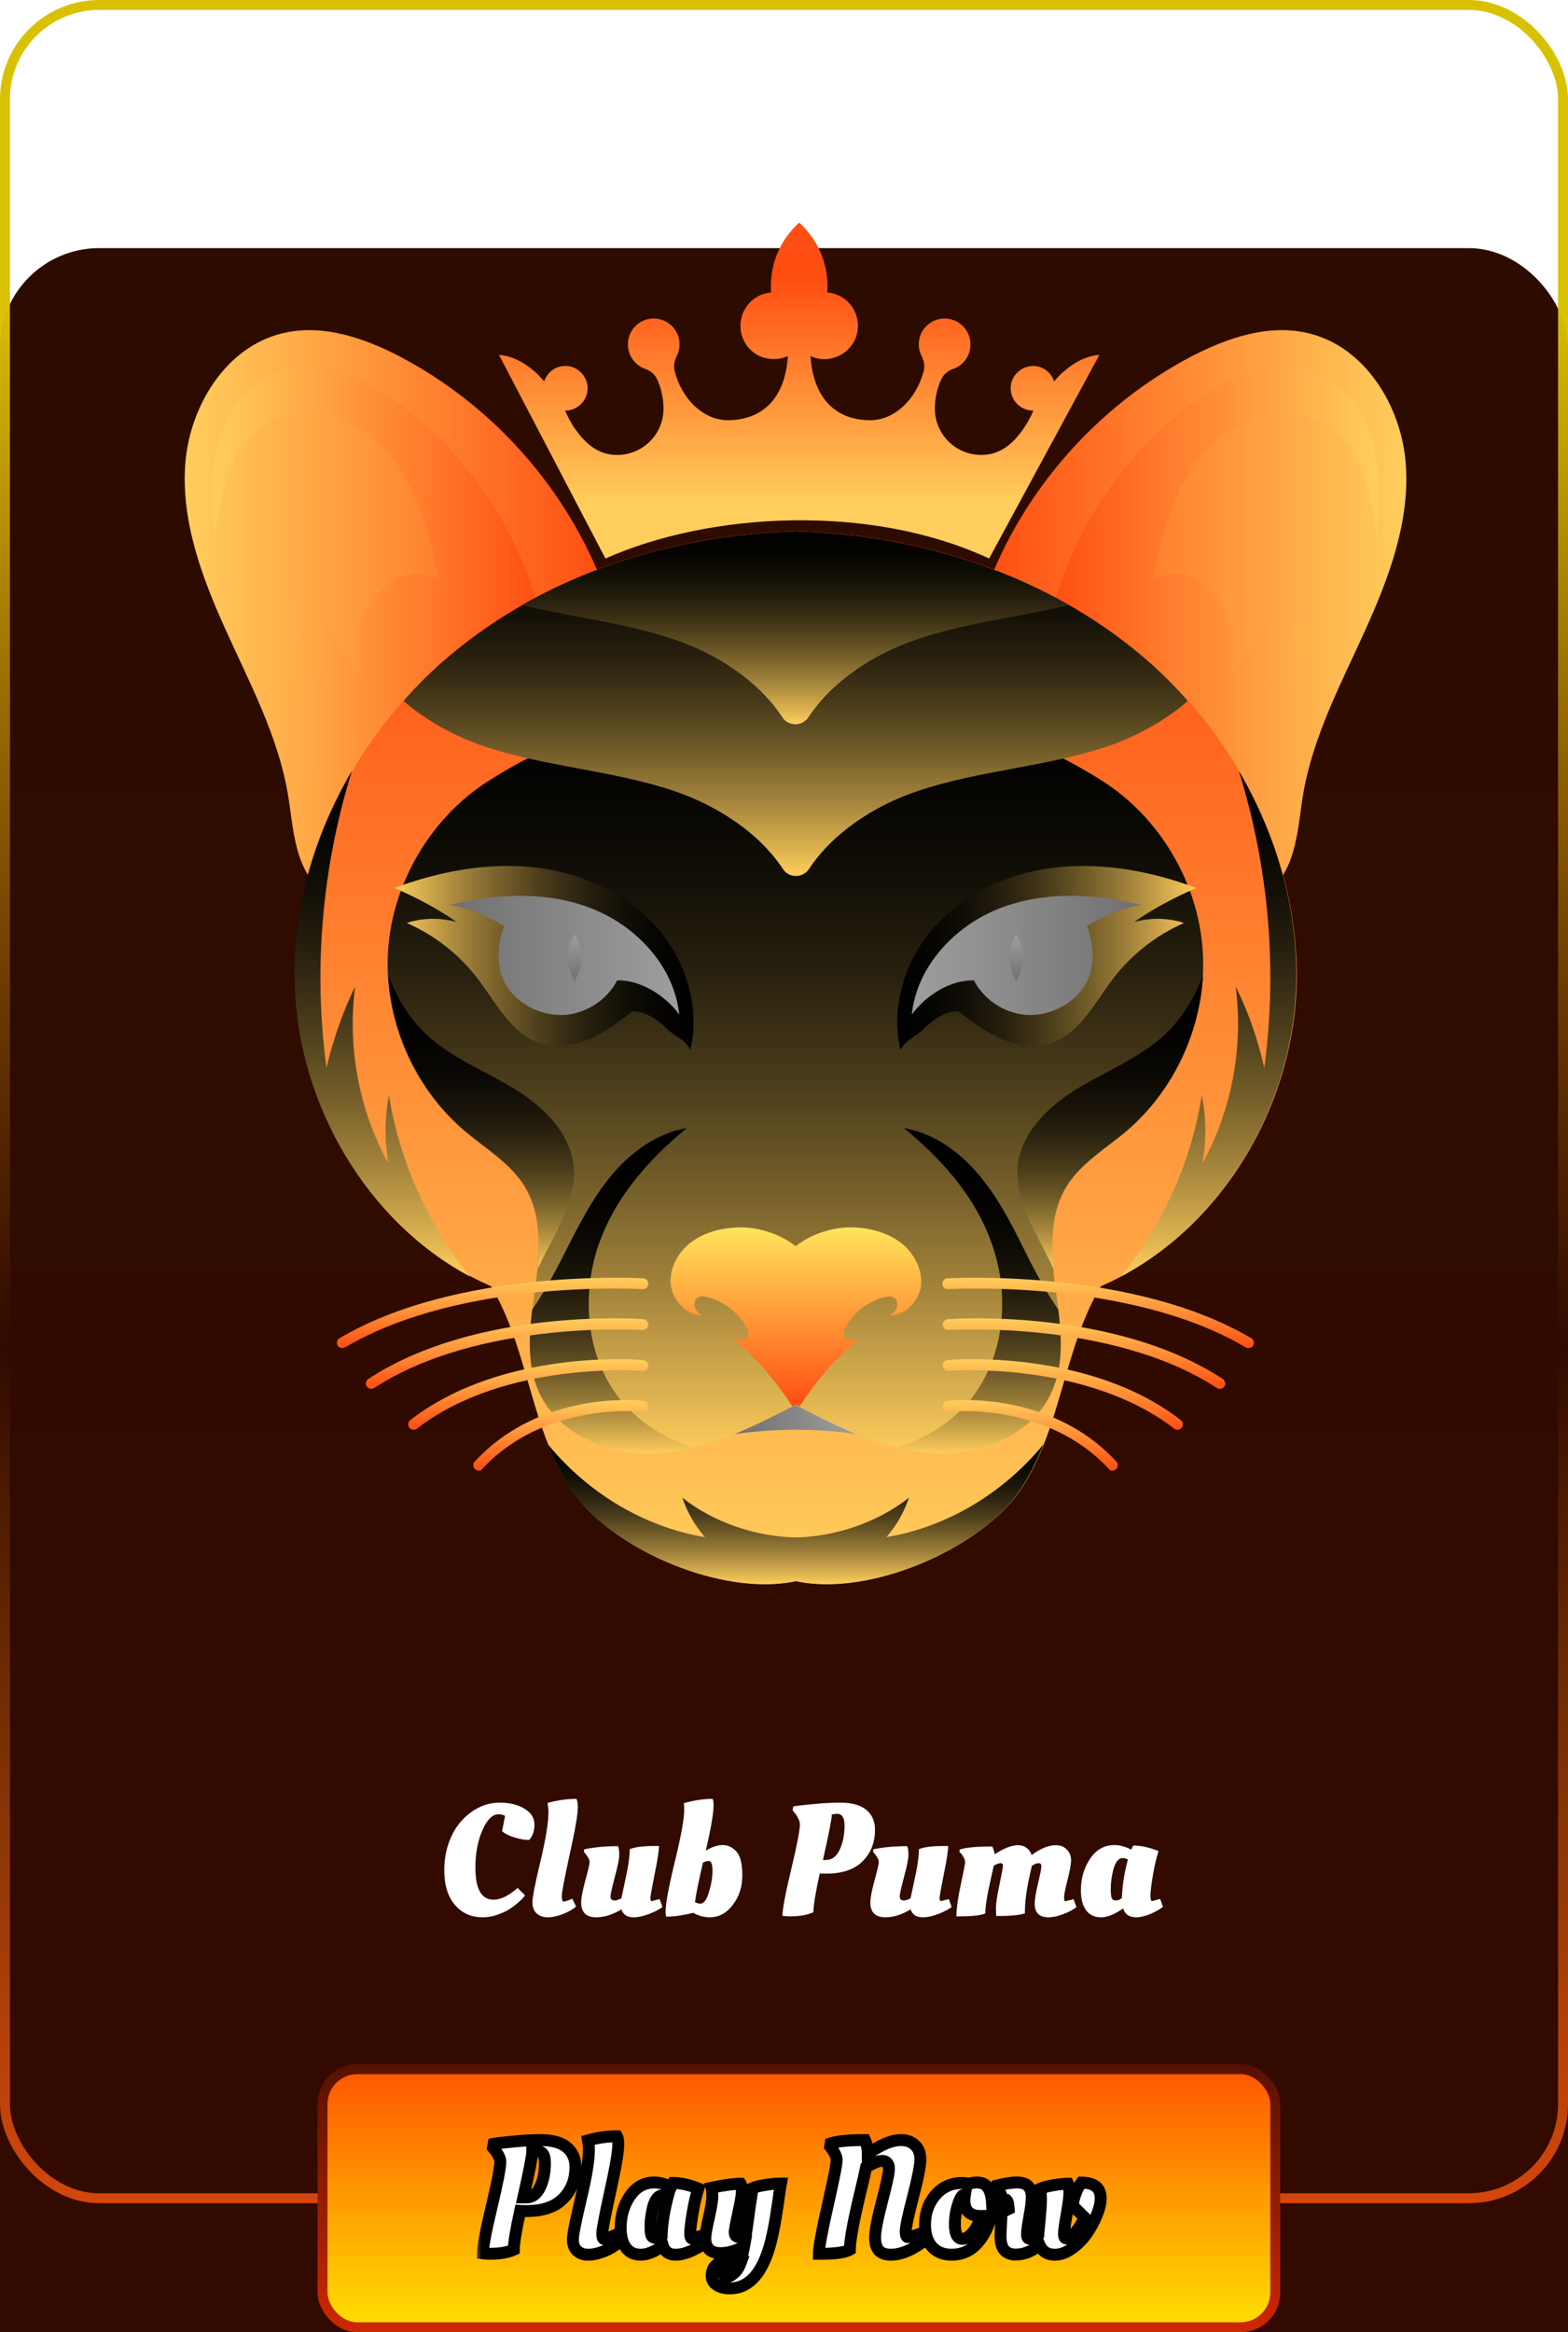 <svg width="158" height="235" viewBox="0 0 158 235" fill="none" xmlns="http://www.w3.org/2000/svg">
<g filter="url(#filter0_i_974_518)">
<rect width="158" height="222" rx="10" fill="url(#paint0_linear_974_518)"/>
</g>
<rect x="0.5" y="0.5" width="157" height="221" rx="9.5" stroke="url(#paint1_linear_974_518)"/>
<rect x="32.5" y="208.5" width="96" height="26" rx="3.5" fill="url(#paint2_linear_974_518)" stroke="url(#paint3_linear_974_518)"/>
<mask id="path-4-outside-1_974_518" maskUnits="userSpaceOnUse" x="48" y="214" width="64" height="18" fill="black">
<rect fill="white" x="48" y="214" width="64" height="18"/>
<path d="M53.072 222.792C52.773 222.792 52.555 222.787 52.416 222.776C51.989 224.717 51.776 226.019 51.776 226.68C51.179 226.957 50.395 227.096 49.424 227.096C49.157 227.096 48.901 227.08 48.656 227.048C48.656 226.376 48.949 224.819 49.536 222.376C50.123 219.923 50.416 218.403 50.416 217.816C50.416 217.635 50.352 217.427 50.224 217.192C50.107 216.957 49.984 216.771 49.856 216.632L49.68 216.408L49.744 216.024C50.149 215.949 50.832 215.869 51.792 215.784C52.763 215.688 53.653 215.64 54.464 215.64C55.659 215.64 56.544 215.885 57.12 216.376C57.696 216.867 57.984 217.528 57.984 218.36C57.984 219.651 57.568 220.712 56.736 221.544C55.915 222.376 54.693 222.792 53.072 222.792ZM53.04 221.416C53.637 221.416 54.096 221.075 54.416 220.392C54.747 219.709 54.912 218.888 54.912 217.928C54.912 217.149 54.656 216.76 54.144 216.76L53.632 216.824C53.632 217.24 53.333 218.771 52.736 221.416H53.04ZM62.128 226.104C61.787 226.403 61.339 226.659 60.784 226.872C60.23 227.085 59.723 227.192 59.264 227.192C58.816 227.192 58.448 227.064 58.16 226.808C57.872 226.541 57.728 226.163 57.728 225.672C57.728 225.181 57.995 223.816 58.528 221.576C59.072 219.325 59.344 217.656 59.344 216.568C59.344 216.333 59.312 216.035 59.248 215.672C60.251 215.395 61.221 215.256 62.16 215.256C62.256 215.427 62.304 215.704 62.304 216.088C62.304 216.813 62.032 218.397 61.488 220.84C60.955 223.272 60.688 224.675 60.688 225.048C60.688 225.421 60.752 225.608 60.88 225.608C60.987 225.608 61.216 225.539 61.568 225.4L61.744 225.32L62.128 226.104ZM70.366 220.52C70.142 221.213 69.95 222.04 69.79 223C69.63 223.949 69.55 224.616 69.55 225C69.55 225.373 69.609 225.56 69.726 225.56L70.526 225.336L70.814 226.136C70.473 226.403 70.035 226.648 69.502 226.872C68.98 227.085 68.516 227.192 68.11 227.192C67.417 227.192 66.98 226.893 66.798 226.296C65.956 226.893 65.209 227.192 64.558 227.192C63.918 227.192 63.422 226.957 63.07 226.488C62.718 226.019 62.542 225.347 62.542 224.472C62.542 223.267 62.852 222.205 63.47 221.288C64.089 220.371 64.905 219.912 65.918 219.912C66.473 219.912 67.038 220.067 67.614 220.376C67.7 220.184 67.769 220.045 67.822 219.96C68.59 219.96 69.438 220.147 70.366 220.52ZM65.55 224.28C65.55 224.813 65.588 225.149 65.662 225.288C65.737 225.427 65.876 225.496 66.078 225.496C66.281 225.496 66.478 225.416 66.67 225.256C66.713 224.019 66.915 222.723 67.278 221.368C67.118 221.272 66.931 221.224 66.718 221.224C66.516 221.224 66.329 221.341 66.158 221.576C65.998 221.811 65.876 222.104 65.79 222.456C65.63 223.128 65.55 223.736 65.55 224.28ZM78.562 220.024H78.69C78.637 220.301 78.546 220.899 78.418 221.816C78.13 223.907 77.821 225.485 77.49 226.552C76.669 229.24 75.352 230.584 73.538 230.584C72.994 230.584 72.552 230.467 72.21 230.232C71.879 230.008 71.714 229.709 71.714 229.336C71.714 228.973 71.799 228.669 71.97 228.424C72.151 228.189 72.407 227.992 72.738 227.832C73.303 227.555 73.997 227.325 74.818 227.144C74.903 226.739 74.957 226.477 74.978 226.36C74.146 226.808 73.357 227.032 72.61 227.032C71.586 227.032 71.074 226.531 71.074 225.528C71.074 225.176 71.192 224.488 71.426 223.464C71.661 222.429 71.778 221.715 71.778 221.32C71.778 220.925 71.751 220.632 71.698 220.44C72.957 220.173 73.933 220.04 74.626 220.04C74.712 220.168 74.754 220.424 74.754 220.808C74.754 221.181 74.632 221.912 74.386 223C74.151 224.088 74.034 224.728 74.034 224.92C74.034 225.251 74.194 225.416 74.514 225.416C74.695 225.416 74.903 225.368 75.138 225.272C75.224 224.728 75.341 223.901 75.49 222.792C75.65 221.672 75.762 220.904 75.826 220.488C76.103 220.36 76.519 220.253 77.074 220.168C77.639 220.072 78.135 220.024 78.562 220.024ZM72.85 229.032C72.85 229.277 73.01 229.4 73.33 229.4C73.49 229.4 73.698 229.288 73.954 229.064C74.221 228.851 74.434 228.531 74.594 228.104C73.431 228.307 72.85 228.616 72.85 229.032ZM82.787 227.096H82.515C82.515 226.456 82.814 224.824 83.411 222.2C84.009 219.576 84.307 218.056 84.307 217.64C84.307 217.459 84.249 217.256 84.131 217.032C84.025 216.808 83.918 216.632 83.811 216.504L83.651 216.296L83.699 215.976C84.361 215.752 85.513 215.64 87.155 215.64C87.347 216.045 87.443 216.504 87.443 217.016V217.048C88.723 216.109 89.843 215.64 90.803 215.64C91.369 215.64 91.833 215.811 92.195 216.152C92.558 216.483 92.739 216.963 92.739 217.592C92.739 218.211 92.494 219.464 92.003 221.352C91.513 223.24 91.267 224.392 91.267 224.808C91.267 225.213 91.337 225.416 91.475 225.416C91.667 225.416 91.955 225.347 92.339 225.208L92.675 226.12C91.63 226.835 90.659 227.192 89.763 227.192C89.251 227.192 88.857 227.059 88.579 226.792C88.313 226.515 88.179 226.061 88.179 225.432C88.179 224.803 88.409 223.608 88.867 221.848C89.337 220.077 89.571 218.979 89.571 218.552C89.571 218.008 89.331 217.736 88.851 217.736C88.499 217.736 87.971 217.955 87.267 218.392C87.171 218.904 86.969 219.789 86.659 221.048C85.977 223.917 85.635 225.795 85.635 226.68C85.166 226.957 84.217 227.096 82.787 227.096ZM95.899 227.192C95.067 227.192 94.411 226.931 93.931 226.408C93.451 225.875 93.211 225.128 93.211 224.168C93.211 222.995 93.557 222.003 94.251 221.192C94.944 220.371 95.856 219.96 96.987 219.96L97.707 220.024C97.963 219.949 98.203 219.912 98.427 219.912C98.96 219.912 99.339 220.093 99.563 220.456C99.797 220.819 99.931 221.336 99.963 222.008C100.411 221.987 100.837 221.917 101.243 221.8L101.467 221.736C101.541 221.811 101.595 222.035 101.627 222.408L101.643 222.584C101.163 222.829 100.576 223.021 99.883 223.16C99.648 224.291 99.184 225.245 98.491 226.024C97.797 226.803 96.933 227.192 95.899 227.192ZM96.219 224.104C96.219 225.096 96.469 225.592 96.971 225.592C97.323 225.592 97.68 225.368 98.043 224.92C98.416 224.472 98.672 223.928 98.811 223.288C97.723 223.288 97.179 222.765 97.179 221.72C97.179 221.539 97.195 221.352 97.227 221.16C97.12 221.16 97.04 221.176 96.987 221.208C96.805 221.4 96.629 221.789 96.459 222.376C96.299 222.952 96.219 223.528 96.219 224.104ZM100.815 225.256L100.975 221.736C100.975 221.512 100.943 221.32 100.879 221.16C100.815 220.989 100.661 220.76 100.415 220.472L100.463 220.216C101.274 220.013 101.946 219.912 102.479 219.912C103.013 219.912 103.391 220.04 103.615 220.296C103.85 220.552 103.967 220.909 103.967 221.368C103.967 221.816 103.887 222.477 103.727 223.352C103.567 224.227 103.487 224.819 103.487 225.128C103.487 225.427 103.573 225.576 103.743 225.576C103.978 225.576 104.271 225.437 104.623 225.16C104.634 224.979 104.682 224.456 104.767 223.592C104.853 222.728 104.895 222.088 104.895 221.672C104.895 221.245 104.863 220.872 104.799 220.552C105.045 220.424 105.471 220.307 106.079 220.2C106.687 220.093 107.199 220.04 107.615 220.04C107.711 220.232 107.759 220.536 107.759 220.952C107.759 221.357 107.669 222.072 107.487 223.096C107.306 224.109 107.215 224.776 107.215 225.096C107.215 225.405 107.301 225.56 107.471 225.56C107.727 225.56 108.058 225.309 108.463 224.808C108.869 224.296 109.135 223.832 109.263 223.416L108.095 222.264C108.138 221.827 108.234 221.416 108.383 221.032C108.533 220.637 108.671 220.355 108.799 220.184L108.975 219.928C110.266 219.928 110.911 220.451 110.911 221.496C110.911 221.997 110.773 222.579 110.495 223.24C110.229 223.901 109.887 224.525 109.471 225.112C109.055 225.688 108.559 226.179 107.983 226.584C107.407 226.989 106.847 227.192 106.303 227.192C105.546 227.192 105.029 226.867 104.751 226.216C103.973 226.856 103.173 227.176 102.351 227.176C101.861 227.176 101.482 227.032 101.215 226.744C100.949 226.456 100.815 225.96 100.815 225.256Z"/>
</mask>
<path d="M53.072 222.792C52.773 222.792 52.555 222.787 52.416 222.776C51.989 224.717 51.776 226.019 51.776 226.68C51.179 226.957 50.395 227.096 49.424 227.096C49.157 227.096 48.901 227.08 48.656 227.048C48.656 226.376 48.949 224.819 49.536 222.376C50.123 219.923 50.416 218.403 50.416 217.816C50.416 217.635 50.352 217.427 50.224 217.192C50.107 216.957 49.984 216.771 49.856 216.632L49.68 216.408L49.744 216.024C50.149 215.949 50.832 215.869 51.792 215.784C52.763 215.688 53.653 215.64 54.464 215.64C55.659 215.64 56.544 215.885 57.12 216.376C57.696 216.867 57.984 217.528 57.984 218.36C57.984 219.651 57.568 220.712 56.736 221.544C55.915 222.376 54.693 222.792 53.072 222.792ZM53.04 221.416C53.637 221.416 54.096 221.075 54.416 220.392C54.747 219.709 54.912 218.888 54.912 217.928C54.912 217.149 54.656 216.76 54.144 216.76L53.632 216.824C53.632 217.24 53.333 218.771 52.736 221.416H53.04ZM62.128 226.104C61.787 226.403 61.339 226.659 60.784 226.872C60.23 227.085 59.723 227.192 59.264 227.192C58.816 227.192 58.448 227.064 58.16 226.808C57.872 226.541 57.728 226.163 57.728 225.672C57.728 225.181 57.995 223.816 58.528 221.576C59.072 219.325 59.344 217.656 59.344 216.568C59.344 216.333 59.312 216.035 59.248 215.672C60.251 215.395 61.221 215.256 62.16 215.256C62.256 215.427 62.304 215.704 62.304 216.088C62.304 216.813 62.032 218.397 61.488 220.84C60.955 223.272 60.688 224.675 60.688 225.048C60.688 225.421 60.752 225.608 60.88 225.608C60.987 225.608 61.216 225.539 61.568 225.4L61.744 225.32L62.128 226.104ZM70.366 220.52C70.142 221.213 69.95 222.04 69.79 223C69.63 223.949 69.55 224.616 69.55 225C69.55 225.373 69.609 225.56 69.726 225.56L70.526 225.336L70.814 226.136C70.473 226.403 70.035 226.648 69.502 226.872C68.98 227.085 68.516 227.192 68.11 227.192C67.417 227.192 66.98 226.893 66.798 226.296C65.956 226.893 65.209 227.192 64.558 227.192C63.918 227.192 63.422 226.957 63.07 226.488C62.718 226.019 62.542 225.347 62.542 224.472C62.542 223.267 62.852 222.205 63.47 221.288C64.089 220.371 64.905 219.912 65.918 219.912C66.473 219.912 67.038 220.067 67.614 220.376C67.7 220.184 67.769 220.045 67.822 219.96C68.59 219.96 69.438 220.147 70.366 220.52ZM65.55 224.28C65.55 224.813 65.588 225.149 65.662 225.288C65.737 225.427 65.876 225.496 66.078 225.496C66.281 225.496 66.478 225.416 66.67 225.256C66.713 224.019 66.915 222.723 67.278 221.368C67.118 221.272 66.931 221.224 66.718 221.224C66.516 221.224 66.329 221.341 66.158 221.576C65.998 221.811 65.876 222.104 65.79 222.456C65.63 223.128 65.55 223.736 65.55 224.28ZM78.562 220.024H78.69C78.637 220.301 78.546 220.899 78.418 221.816C78.13 223.907 77.821 225.485 77.49 226.552C76.669 229.24 75.352 230.584 73.538 230.584C72.994 230.584 72.552 230.467 72.21 230.232C71.879 230.008 71.714 229.709 71.714 229.336C71.714 228.973 71.799 228.669 71.97 228.424C72.151 228.189 72.407 227.992 72.738 227.832C73.303 227.555 73.997 227.325 74.818 227.144C74.903 226.739 74.957 226.477 74.978 226.36C74.146 226.808 73.357 227.032 72.61 227.032C71.586 227.032 71.074 226.531 71.074 225.528C71.074 225.176 71.192 224.488 71.426 223.464C71.661 222.429 71.778 221.715 71.778 221.32C71.778 220.925 71.751 220.632 71.698 220.44C72.957 220.173 73.933 220.04 74.626 220.04C74.712 220.168 74.754 220.424 74.754 220.808C74.754 221.181 74.632 221.912 74.386 223C74.151 224.088 74.034 224.728 74.034 224.92C74.034 225.251 74.194 225.416 74.514 225.416C74.695 225.416 74.903 225.368 75.138 225.272C75.224 224.728 75.341 223.901 75.49 222.792C75.65 221.672 75.762 220.904 75.826 220.488C76.103 220.36 76.519 220.253 77.074 220.168C77.639 220.072 78.135 220.024 78.562 220.024ZM72.85 229.032C72.85 229.277 73.01 229.4 73.33 229.4C73.49 229.4 73.698 229.288 73.954 229.064C74.221 228.851 74.434 228.531 74.594 228.104C73.431 228.307 72.85 228.616 72.85 229.032ZM82.787 227.096H82.515C82.515 226.456 82.814 224.824 83.411 222.2C84.009 219.576 84.307 218.056 84.307 217.64C84.307 217.459 84.249 217.256 84.131 217.032C84.025 216.808 83.918 216.632 83.811 216.504L83.651 216.296L83.699 215.976C84.361 215.752 85.513 215.64 87.155 215.64C87.347 216.045 87.443 216.504 87.443 217.016V217.048C88.723 216.109 89.843 215.64 90.803 215.64C91.369 215.64 91.833 215.811 92.195 216.152C92.558 216.483 92.739 216.963 92.739 217.592C92.739 218.211 92.494 219.464 92.003 221.352C91.513 223.24 91.267 224.392 91.267 224.808C91.267 225.213 91.337 225.416 91.475 225.416C91.667 225.416 91.955 225.347 92.339 225.208L92.675 226.12C91.63 226.835 90.659 227.192 89.763 227.192C89.251 227.192 88.857 227.059 88.579 226.792C88.313 226.515 88.179 226.061 88.179 225.432C88.179 224.803 88.409 223.608 88.867 221.848C89.337 220.077 89.571 218.979 89.571 218.552C89.571 218.008 89.331 217.736 88.851 217.736C88.499 217.736 87.971 217.955 87.267 218.392C87.171 218.904 86.969 219.789 86.659 221.048C85.977 223.917 85.635 225.795 85.635 226.68C85.166 226.957 84.217 227.096 82.787 227.096ZM95.899 227.192C95.067 227.192 94.411 226.931 93.931 226.408C93.451 225.875 93.211 225.128 93.211 224.168C93.211 222.995 93.557 222.003 94.251 221.192C94.944 220.371 95.856 219.96 96.987 219.96L97.707 220.024C97.963 219.949 98.203 219.912 98.427 219.912C98.96 219.912 99.339 220.093 99.563 220.456C99.797 220.819 99.931 221.336 99.963 222.008C100.411 221.987 100.837 221.917 101.243 221.8L101.467 221.736C101.541 221.811 101.595 222.035 101.627 222.408L101.643 222.584C101.163 222.829 100.576 223.021 99.883 223.16C99.648 224.291 99.184 225.245 98.491 226.024C97.797 226.803 96.933 227.192 95.899 227.192ZM96.219 224.104C96.219 225.096 96.469 225.592 96.971 225.592C97.323 225.592 97.68 225.368 98.043 224.92C98.416 224.472 98.672 223.928 98.811 223.288C97.723 223.288 97.179 222.765 97.179 221.72C97.179 221.539 97.195 221.352 97.227 221.16C97.12 221.16 97.04 221.176 96.987 221.208C96.805 221.4 96.629 221.789 96.459 222.376C96.299 222.952 96.219 223.528 96.219 224.104ZM100.815 225.256L100.975 221.736C100.975 221.512 100.943 221.32 100.879 221.16C100.815 220.989 100.661 220.76 100.415 220.472L100.463 220.216C101.274 220.013 101.946 219.912 102.479 219.912C103.013 219.912 103.391 220.04 103.615 220.296C103.85 220.552 103.967 220.909 103.967 221.368C103.967 221.816 103.887 222.477 103.727 223.352C103.567 224.227 103.487 224.819 103.487 225.128C103.487 225.427 103.573 225.576 103.743 225.576C103.978 225.576 104.271 225.437 104.623 225.16C104.634 224.979 104.682 224.456 104.767 223.592C104.853 222.728 104.895 222.088 104.895 221.672C104.895 221.245 104.863 220.872 104.799 220.552C105.045 220.424 105.471 220.307 106.079 220.2C106.687 220.093 107.199 220.04 107.615 220.04C107.711 220.232 107.759 220.536 107.759 220.952C107.759 221.357 107.669 222.072 107.487 223.096C107.306 224.109 107.215 224.776 107.215 225.096C107.215 225.405 107.301 225.56 107.471 225.56C107.727 225.56 108.058 225.309 108.463 224.808C108.869 224.296 109.135 223.832 109.263 223.416L108.095 222.264C108.138 221.827 108.234 221.416 108.383 221.032C108.533 220.637 108.671 220.355 108.799 220.184L108.975 219.928C110.266 219.928 110.911 220.451 110.911 221.496C110.911 221.997 110.773 222.579 110.495 223.24C110.229 223.901 109.887 224.525 109.471 225.112C109.055 225.688 108.559 226.179 107.983 226.584C107.407 226.989 106.847 227.192 106.303 227.192C105.546 227.192 105.029 226.867 104.751 226.216C103.973 226.856 103.173 227.176 102.351 227.176C101.861 227.176 101.482 227.032 101.215 226.744C100.949 226.456 100.815 225.96 100.815 225.256Z" fill="white"/>
<path d="M52.416 222.776L52.462 222.178L51.942 222.138L51.83 222.647L52.416 222.776ZM51.776 226.68L52.029 227.224L52.376 227.063V226.68H51.776ZM48.656 227.048H48.056V227.575L48.578 227.643L48.656 227.048ZM49.536 222.376L50.119 222.516L50.12 222.516L49.536 222.376ZM50.224 217.192L49.687 217.46L49.692 217.47L49.697 217.479L50.224 217.192ZM49.856 216.632L49.384 217.003L49.399 217.021L49.415 217.039L49.856 216.632ZM49.68 216.408L49.088 216.309L49.045 216.571L49.208 216.779L49.68 216.408ZM49.744 216.024L49.635 215.434L49.221 215.51L49.152 215.925L49.744 216.024ZM51.792 215.784L51.845 216.382L51.851 216.381L51.792 215.784ZM57.12 216.376L57.509 215.919V215.919L57.12 216.376ZM56.736 221.544L56.312 221.12L56.309 221.122L56.736 221.544ZM54.416 220.392L53.876 220.13L53.873 220.137L54.416 220.392ZM54.144 216.76V216.16H54.107L54.07 216.165L54.144 216.76ZM53.632 216.824L53.558 216.229L53.032 216.294V216.824H53.632ZM52.736 221.416L52.151 221.284L51.985 222.016H52.736V221.416ZM53.072 222.192C52.775 222.192 52.576 222.187 52.462 222.178L52.37 223.374C52.533 223.387 52.771 223.392 53.072 223.392V222.192ZM51.83 222.647C51.406 224.577 51.176 225.943 51.176 226.68H52.376C52.376 226.095 52.573 224.857 53.002 222.905L51.83 222.647ZM51.523 226.136C51.034 226.363 50.345 226.496 49.424 226.496V227.696C50.444 227.696 51.324 227.551 52.029 227.224L51.523 226.136ZM49.424 226.496C49.181 226.496 48.951 226.481 48.734 226.453L48.578 227.643C48.851 227.679 49.133 227.696 49.424 227.696V226.496ZM49.256 227.048C49.256 226.773 49.319 226.265 49.466 225.487C49.61 224.722 49.827 223.733 50.119 222.516L48.953 222.236C48.658 223.462 48.436 224.473 48.286 225.265C48.14 226.044 48.056 226.651 48.056 227.048H49.256ZM50.12 222.516C50.414 221.285 50.636 220.282 50.785 219.51C50.931 218.754 51.016 218.174 51.016 217.816H49.816C49.816 218.044 49.754 218.518 49.607 219.282C49.463 220.03 49.245 221.014 48.953 222.236L50.12 222.516ZM51.016 217.816C51.016 217.498 50.906 217.189 50.751 216.905L49.697 217.479C49.798 217.665 49.816 217.771 49.816 217.816H51.016ZM50.761 216.924C50.627 216.657 50.475 216.418 50.297 216.225L49.415 217.039C49.493 217.124 49.586 217.258 49.687 217.46L50.761 216.924ZM50.328 216.261L50.152 216.037L49.208 216.779L49.384 217.003L50.328 216.261ZM50.272 216.507L50.336 216.123L49.152 215.925L49.088 216.309L50.272 216.507ZM49.853 216.614C50.228 216.545 50.886 216.467 51.845 216.382L51.739 215.186C50.778 215.272 50.071 215.354 49.635 215.434L49.853 216.614ZM51.851 216.381C52.806 216.287 53.676 216.24 54.464 216.24V215.04C53.63 215.04 52.719 215.089 51.733 215.187L51.851 216.381ZM54.464 216.24C55.594 216.24 56.311 216.475 56.731 216.833L57.509 215.919C56.777 215.296 55.723 215.04 54.464 215.04V216.24ZM56.731 216.833C57.159 217.197 57.384 217.684 57.384 218.36H58.584C58.584 217.372 58.233 216.536 57.509 215.919L56.731 216.833ZM57.384 218.36C57.384 219.508 57.02 220.412 56.312 221.12L57.16 221.968C58.116 221.012 58.584 219.793 58.584 218.36H57.384ZM56.309 221.122C55.638 221.802 54.596 222.192 53.072 222.192V223.392C54.791 223.392 56.191 222.95 57.163 221.966L56.309 221.122ZM53.04 222.016C53.462 222.016 53.852 221.893 54.19 221.641C54.52 221.396 54.77 221.05 54.959 220.647L53.873 220.137C53.742 220.417 53.602 220.583 53.474 220.679C53.353 220.769 53.216 220.816 53.04 220.816V222.016ZM54.956 220.654C55.335 219.871 55.512 218.955 55.512 217.928H54.312C54.312 218.821 54.158 219.548 53.876 220.13L54.956 220.654ZM55.512 217.928C55.512 217.492 55.444 217.061 55.221 216.722C54.97 216.34 54.578 216.16 54.144 216.16V217.36C54.17 217.36 54.187 217.362 54.197 217.365C54.201 217.366 54.205 217.367 54.206 217.367C54.207 217.368 54.208 217.368 54.208 217.368C54.209 217.368 54.209 217.368 54.209 217.368C54.209 217.368 54.209 217.368 54.209 217.368C54.209 217.368 54.209 217.368 54.208 217.368C54.208 217.368 54.208 217.368 54.208 217.368C54.207 217.367 54.207 217.367 54.208 217.367C54.208 217.368 54.212 217.372 54.219 217.382C54.252 217.433 54.312 217.585 54.312 217.928H55.512ZM54.07 216.165L53.558 216.229L53.706 217.419L54.218 217.355L54.07 216.165ZM53.032 216.824C53.032 216.962 52.972 217.385 52.819 218.169C52.671 218.926 52.449 219.963 52.151 221.284L53.321 221.548C53.62 220.223 53.846 219.173 53.997 218.399C54.142 217.653 54.232 217.102 54.232 216.824H53.032ZM52.736 222.016H53.04V220.816H52.736V222.016ZM62.128 226.104L62.523 226.556L62.869 226.253L62.667 225.84L62.128 226.104ZM60.784 226.872L60.569 226.312L60.784 226.872ZM58.16 226.808L57.752 227.248L57.761 227.256L58.16 226.808ZM58.528 221.576L57.945 221.435L57.944 221.437L58.528 221.576ZM59.248 215.672L59.088 215.094L58.562 215.239L58.657 215.776L59.248 215.672ZM62.16 215.256L62.683 214.962L62.511 214.656H62.16V215.256ZM61.488 220.84L60.903 220.71L60.902 220.711L61.488 220.84ZM61.568 225.4L61.788 225.958L61.802 225.953L61.816 225.946L61.568 225.4ZM61.744 225.32L62.283 225.056L62.026 224.533L61.496 224.774L61.744 225.32ZM61.733 225.652C61.458 225.893 61.077 226.117 60.569 226.312L60.999 227.432C61.601 227.201 62.115 226.913 62.523 226.556L61.733 225.652ZM60.569 226.312C60.063 226.506 59.631 226.592 59.264 226.592V227.792C59.815 227.792 60.395 227.664 60.999 227.432L60.569 226.312ZM59.264 226.592C58.938 226.592 58.719 226.502 58.559 226.36L57.761 227.256C58.177 227.626 58.695 227.792 59.264 227.792V226.592ZM58.568 226.368C58.432 226.242 58.328 226.04 58.328 225.672H57.128C57.128 226.285 57.312 226.841 57.752 227.248L58.568 226.368ZM58.328 225.672C58.328 225.494 58.382 225.085 58.517 224.395C58.648 223.724 58.846 222.831 59.112 221.715L57.944 221.437C57.677 222.561 57.475 223.471 57.339 224.165C57.207 224.84 57.128 225.36 57.128 225.672H58.328ZM59.111 221.717C59.657 219.46 59.944 217.732 59.944 216.568H58.744C58.744 217.58 58.487 219.191 57.945 221.435L59.111 221.717ZM59.944 216.568C59.944 216.285 59.906 215.948 59.839 215.568L58.657 215.776C58.718 216.122 58.744 216.382 58.744 216.568H59.944ZM59.408 216.25C60.364 215.986 61.281 215.856 62.16 215.856V214.656C61.162 214.656 60.137 214.804 59.088 215.094L59.408 216.25ZM61.637 215.55C61.654 215.58 61.704 215.726 61.704 216.088H62.904C62.904 215.682 62.858 215.273 62.683 214.962L61.637 215.55ZM61.704 216.088C61.704 216.734 61.45 218.249 60.903 220.71L62.074 220.97C62.614 218.545 62.904 216.892 62.904 216.088H61.704ZM60.902 220.711C60.635 221.93 60.434 222.895 60.299 223.604C60.169 224.286 60.088 224.792 60.088 225.048H61.288C61.288 224.93 61.341 224.549 61.478 223.828C61.609 223.135 61.808 222.182 62.074 220.969L60.902 220.711ZM60.088 225.048C60.088 225.253 60.104 225.473 60.169 225.663C60.231 225.844 60.428 226.208 60.88 226.208V225.008C60.939 225.008 61.003 225.019 61.066 225.045C61.129 225.071 61.178 225.107 61.214 225.143C61.282 225.209 61.303 225.27 61.304 225.273C61.306 225.281 61.301 225.268 61.296 225.225C61.291 225.183 61.288 225.125 61.288 225.048H60.088ZM60.88 226.208C61.029 226.208 61.187 226.166 61.306 226.13C61.442 226.089 61.604 226.031 61.788 225.958L61.348 224.842C61.18 224.908 61.051 224.954 60.959 224.982C60.912 224.996 60.881 225.003 60.862 225.007C60.839 225.012 60.849 225.008 60.88 225.008V226.208ZM61.816 225.946L61.992 225.866L61.496 224.774L61.32 224.854L61.816 225.946ZM61.205 225.584L61.589 226.368L62.667 225.84L62.283 225.056L61.205 225.584ZM70.366 220.52L70.937 220.704L71.109 220.172L70.59 219.963L70.366 220.52ZM69.79 223L70.382 223.1L70.382 223.099L69.79 223ZM69.726 225.56V226.16H69.808L69.888 226.138L69.726 225.56ZM70.526 225.336L71.091 225.133L70.902 224.608L70.364 224.758L70.526 225.336ZM70.814 226.136L71.183 226.609L71.526 226.341L71.379 225.933L70.814 226.136ZM69.502 226.872L69.729 227.428L69.734 227.425L69.502 226.872ZM66.798 226.296L67.372 226.122L67.13 225.325L66.451 225.807L66.798 226.296ZM63.07 226.488L62.59 226.848L63.07 226.488ZM63.47 221.288L62.973 220.953L63.47 221.288ZM67.614 220.376L67.33 220.905L67.9 221.21L68.162 220.62L67.614 220.376ZM67.822 219.96V219.36H67.49L67.313 219.642L67.822 219.96ZM65.662 225.288L66.19 225.004L65.662 225.288ZM66.67 225.256L67.054 225.717L67.26 225.545L67.27 225.277L66.67 225.256ZM67.278 221.368L67.858 221.523L67.975 221.086L67.587 220.854L67.278 221.368ZM66.158 221.576L65.673 221.223L65.668 221.23L65.662 221.238L66.158 221.576ZM65.79 222.456L65.207 222.315L65.206 222.317L65.79 222.456ZM69.795 220.336C69.56 221.064 69.362 221.921 69.198 222.901L70.382 223.099C70.539 222.159 70.725 221.362 70.937 220.704L69.795 220.336ZM69.198 222.9C69.039 223.848 68.95 224.56 68.95 225H70.15C70.15 224.672 70.222 224.051 70.382 223.1L69.198 222.9ZM68.95 225C68.95 225.203 68.964 225.417 69.022 225.6C69.069 225.751 69.248 226.16 69.726 226.16V224.96C69.794 224.96 69.865 224.974 69.933 225.005C70 225.036 70.05 225.076 70.086 225.113C70.12 225.15 70.14 225.183 70.15 225.203C70.161 225.223 70.166 225.237 70.166 225.24C70.168 225.244 70.163 225.228 70.158 225.182C70.153 225.139 70.15 225.079 70.15 225H68.95ZM69.888 226.138L70.688 225.914L70.364 224.758L69.564 224.982L69.888 226.138ZM69.962 225.539L70.25 226.339L71.379 225.933L71.091 225.133L69.962 225.539ZM70.445 225.663C70.157 225.888 69.769 226.109 69.27 226.319L69.734 227.425C70.302 227.187 70.789 226.917 71.183 226.609L70.445 225.663ZM69.275 226.316C68.798 226.511 68.414 226.592 68.11 226.592V227.792C68.617 227.792 69.16 227.659 69.729 227.428L69.275 226.316ZM68.11 226.592C67.847 226.592 67.693 226.536 67.6 226.473C67.514 226.414 67.431 226.314 67.372 226.122L66.224 226.47C66.347 226.875 66.573 227.224 66.924 227.463C67.269 227.699 67.68 227.792 68.11 227.792V226.592ZM66.451 225.807C65.655 226.371 65.031 226.592 64.558 226.592V227.792C65.387 227.792 66.256 227.416 67.145 226.785L66.451 225.807ZM64.558 226.592C64.087 226.592 63.777 226.431 63.55 226.128L62.59 226.848C63.067 227.484 63.749 227.792 64.558 227.792V226.592ZM63.55 226.128C63.306 225.802 63.142 225.278 63.142 224.472H61.942C61.942 225.416 62.13 226.235 62.59 226.848L63.55 226.128ZM63.142 224.472C63.142 223.375 63.422 222.433 63.968 221.623L62.973 220.953C62.281 221.978 61.942 223.158 61.942 224.472H63.142ZM63.968 221.623C64.487 220.854 65.125 220.512 65.918 220.512V219.312C64.685 219.312 63.691 219.888 62.973 220.953L63.968 221.623ZM65.918 220.512C66.357 220.512 66.826 220.634 67.33 220.905L67.898 219.847C67.25 219.5 66.588 219.312 65.918 219.312V220.512ZM68.162 220.62C68.246 220.432 68.301 220.326 68.331 220.278L67.313 219.642C67.236 219.765 67.153 219.936 67.066 220.132L68.162 220.62ZM67.822 220.56C68.494 220.56 69.265 220.724 70.142 221.077L70.59 219.963C69.611 219.57 68.686 219.36 67.822 219.36V220.56ZM64.95 224.28C64.95 224.558 64.96 224.799 64.982 224.998C65.001 225.175 65.038 225.394 65.134 225.572L66.19 225.004C66.206 225.033 66.205 225.042 66.197 225.009C66.19 224.98 66.182 224.934 66.174 224.866C66.159 224.729 66.15 224.536 66.15 224.28H64.95ZM65.134 225.572C65.344 225.963 65.729 226.096 66.078 226.096V224.896C66.042 224.896 66.055 224.89 66.091 224.907C66.109 224.917 66.129 224.93 66.149 224.949C66.168 224.968 66.182 224.988 66.19 225.004L65.134 225.572ZM66.078 226.096C66.452 226.096 66.78 225.945 67.054 225.717L66.286 224.795C66.176 224.887 66.11 224.896 66.078 224.896V226.096ZM67.27 225.277C67.311 224.09 67.505 222.84 67.858 221.523L66.698 221.213C66.326 222.606 66.115 223.947 66.07 225.235L67.27 225.277ZM67.587 220.854C67.321 220.694 67.024 220.624 66.718 220.624V221.824C66.839 221.824 66.915 221.85 66.969 221.882L67.587 220.854ZM66.718 220.624C66.25 220.624 65.905 220.904 65.673 221.223L66.643 221.929C66.697 221.855 66.734 221.827 66.745 221.82C66.75 221.817 66.749 221.818 66.742 221.82C66.735 221.823 66.726 221.824 66.718 221.824V220.624ZM65.662 221.238C65.452 221.546 65.305 221.911 65.207 222.315L66.373 222.597C66.446 222.297 66.544 222.075 66.654 221.914L65.662 221.238ZM65.206 222.317C65.038 223.023 64.95 223.679 64.95 224.28H66.15C66.15 223.793 66.222 223.233 66.374 222.595L65.206 222.317ZM78.69 220.024L79.279 220.137L79.416 219.424H78.69V220.024ZM78.418 221.816L77.824 221.733L77.824 221.734L78.418 221.816ZM77.49 226.552L76.917 226.374L76.916 226.377L77.49 226.552ZM72.21 230.232L72.55 229.738L72.547 229.735L72.21 230.232ZM71.97 228.424L71.495 228.057L71.486 228.069L71.478 228.081L71.97 228.424ZM72.738 227.832L72.999 228.372L73.002 228.371L72.738 227.832ZM74.818 227.144L74.948 227.73L75.326 227.646L75.405 227.268L74.818 227.144ZM74.978 226.36L75.568 226.467L75.791 225.241L74.694 225.832L74.978 226.36ZM71.426 223.464L72.011 223.598L72.011 223.597L71.426 223.464ZM71.698 220.44L71.574 219.853L70.949 219.985L71.12 220.601L71.698 220.44ZM74.626 220.04L75.125 219.707L74.947 219.44H74.626V220.04ZM74.386 223L73.801 222.868L73.8 222.873L74.386 223ZM75.138 225.272L75.365 225.827L75.678 225.699L75.731 225.365L75.138 225.272ZM75.49 222.792L74.896 222.707L74.895 222.712L75.49 222.792ZM75.826 220.488L75.575 219.943L75.282 220.078L75.233 220.397L75.826 220.488ZM77.074 220.168L77.165 220.761L77.175 220.76L77.074 220.168ZM73.954 229.064L73.579 228.595L73.569 228.604L73.559 228.612L73.954 229.064ZM74.594 228.104L75.156 228.315L75.524 227.333L74.491 227.513L74.594 228.104ZM78.562 220.624H78.69V219.424H78.562V220.624ZM78.101 219.911C78.044 220.206 77.951 220.819 77.824 221.733L79.012 221.899C79.141 220.978 79.23 220.397 79.279 220.137L78.101 219.911ZM77.824 221.734C77.537 223.816 77.233 225.355 76.917 226.374L78.063 226.73C78.409 225.615 78.723 223.998 79.013 221.898L77.824 221.734ZM76.916 226.377C76.521 227.67 76.024 228.578 75.458 229.156C74.907 229.718 74.277 229.984 73.538 229.984V231.184C74.613 231.184 75.548 230.778 76.315 229.996C77.066 229.23 77.638 228.122 78.064 226.727L76.916 226.377ZM73.538 229.984C73.078 229.984 72.764 229.885 72.55 229.738L71.87 230.726C72.339 231.048 72.91 231.184 73.538 231.184V229.984ZM72.547 229.735C72.367 229.614 72.314 229.494 72.314 229.336H71.114C71.114 229.924 71.392 230.402 71.874 230.729L72.547 229.735ZM72.314 229.336C72.314 229.069 72.376 228.892 72.463 228.767L71.478 228.081C71.223 228.447 71.114 228.877 71.114 229.336H72.314ZM72.445 228.791C72.558 228.645 72.733 228.501 72.999 228.372L72.477 227.292C72.082 227.483 71.745 227.734 71.495 228.057L72.445 228.791ZM73.002 228.371C73.513 228.12 74.158 227.904 74.948 227.73L74.689 226.558C73.835 226.747 73.094 226.989 72.474 227.293L73.002 228.371ZM75.405 227.268C75.49 226.865 75.545 226.594 75.568 226.467L74.388 226.253C74.368 226.36 74.317 226.613 74.231 227.02L75.405 227.268ZM74.694 225.832C73.926 226.245 73.235 226.432 72.61 226.432V227.632C73.479 227.632 74.366 227.371 75.263 226.888L74.694 225.832ZM72.61 226.432C72.188 226.432 71.981 226.329 71.878 226.227C71.777 226.128 71.674 225.934 71.674 225.528H70.474C70.474 226.125 70.627 226.682 71.038 227.085C71.447 227.485 72.009 227.632 72.61 227.632V226.432ZM71.674 225.528C71.674 225.255 71.774 224.633 72.011 223.598L70.841 223.33C70.609 224.343 70.474 225.097 70.474 225.528H71.674ZM72.011 223.597C72.245 222.568 72.378 221.791 72.378 221.32H71.178C71.178 221.638 71.077 222.291 70.841 223.331L72.011 223.597ZM72.378 221.32C72.378 220.913 72.352 220.553 72.276 220.279L71.12 220.601C71.151 220.711 71.178 220.937 71.178 221.32H72.378ZM71.823 221.027C73.069 220.763 73.996 220.64 74.626 220.64V219.44C73.87 219.44 72.845 219.584 71.574 219.853L71.823 221.027ZM74.127 220.373C74.101 220.334 74.115 220.332 74.13 220.427C74.144 220.511 74.154 220.635 74.154 220.808H75.354C75.354 220.597 75.343 220.401 75.314 220.229C75.287 220.068 75.237 219.874 75.125 219.707L74.127 220.373ZM74.154 220.808C74.154 221.103 74.049 221.769 73.801 222.868L74.971 223.132C75.214 222.055 75.354 221.259 75.354 220.808H74.154ZM73.8 222.873C73.682 223.42 73.592 223.859 73.532 224.188C73.476 224.494 73.434 224.759 73.434 224.92H74.634C74.634 224.923 74.634 224.913 74.637 224.885C74.639 224.858 74.644 224.822 74.65 224.776C74.663 224.683 74.684 224.56 74.712 224.404C74.769 224.093 74.856 223.668 74.973 223.127L73.8 222.873ZM73.434 224.92C73.434 225.173 73.495 225.474 73.723 225.709C73.954 225.948 74.257 226.016 74.514 226.016V224.816C74.484 224.816 74.483 224.812 74.499 224.818C74.519 224.825 74.553 224.841 74.585 224.875C74.653 224.945 74.634 224.998 74.634 224.92H73.434ZM74.514 226.016C74.798 226.016 75.085 225.942 75.365 225.827L74.911 224.717C74.722 224.794 74.593 224.816 74.514 224.816V226.016ZM75.731 225.365C75.817 224.814 75.935 223.982 76.085 222.872L74.895 222.712C74.746 223.82 74.63 224.642 74.545 225.179L75.731 225.365ZM76.084 222.877C76.244 221.757 76.356 220.992 76.419 220.579L75.233 220.397C75.168 220.816 75.056 221.587 74.896 222.707L76.084 222.877ZM76.078 221.033C76.278 220.94 76.628 220.844 77.165 220.761L76.983 219.575C76.411 219.663 75.929 219.78 75.575 219.943L76.078 221.033ZM77.175 220.76C77.717 220.667 78.178 220.624 78.562 220.624V219.424C78.093 219.424 77.562 219.477 76.974 219.576L77.175 220.76ZM72.25 229.032C72.25 229.296 72.344 229.584 72.605 229.784C72.835 229.961 73.11 230 73.33 230V228.8C73.287 228.8 73.268 228.796 73.269 228.796C73.27 228.796 73.298 228.803 73.335 228.832C73.376 228.863 73.409 228.906 73.43 228.954C73.45 228.998 73.45 229.029 73.45 229.032H72.25ZM73.33 230C73.546 230 73.738 229.927 73.891 229.844C74.047 229.76 74.201 229.645 74.349 229.516L73.559 228.612C73.451 228.707 73.373 228.76 73.322 228.788C73.266 228.817 73.275 228.8 73.33 228.8V230ZM74.329 229.533C74.704 229.233 74.97 228.81 75.156 228.315L74.032 227.893C73.898 228.252 73.738 228.469 73.579 228.595L74.329 229.533ZM74.491 227.513C73.888 227.618 73.379 227.759 73.004 227.958C72.641 228.152 72.25 228.491 72.25 229.032H73.45C73.45 229.157 73.35 229.134 73.568 229.018C73.775 228.908 74.137 228.793 74.697 228.695L74.491 227.513ZM82.515 227.096H81.915V227.696H82.515V227.096ZM83.411 222.2L82.826 222.067L83.411 222.2ZM84.131 217.032L83.59 217.29L83.595 217.3L83.6 217.31L84.131 217.032ZM83.811 216.504L83.336 216.87L83.343 216.879L83.35 216.888L83.811 216.504ZM83.651 216.296L83.058 216.207L83.02 216.459L83.176 216.662L83.651 216.296ZM83.699 215.976L83.507 215.408L83.16 215.525L83.106 215.887L83.699 215.976ZM87.155 215.64L87.698 215.383L87.535 215.04H87.155V215.64ZM87.443 217.048H86.843V218.232L87.798 217.532L87.443 217.048ZM92.195 216.152L91.784 216.589L91.791 216.595L92.195 216.152ZM92.003 221.352L92.584 221.503L92.003 221.352ZM92.339 225.208L92.902 225.001L92.696 224.441L92.136 224.644L92.339 225.208ZM92.675 226.12L93.014 226.615L93.4 226.351L93.238 225.913L92.675 226.12ZM88.579 226.792L88.147 227.208L88.155 227.216L88.163 227.225L88.579 226.792ZM88.867 221.848L88.287 221.694L88.287 221.697L88.867 221.848ZM87.267 218.392L86.951 217.882L86.726 218.022L86.678 218.281L87.267 218.392ZM86.659 221.048L86.077 220.905L86.076 220.909L86.659 221.048ZM85.635 226.68L85.941 227.197L86.235 227.022V226.68H85.635ZM82.787 226.496H82.515V227.696H82.787V226.496ZM83.115 227.096C83.115 226.837 83.18 226.319 83.33 225.5C83.477 224.696 83.699 223.641 83.996 222.333L82.826 222.067C82.527 223.383 82.301 224.456 82.149 225.284C82 226.097 81.915 226.715 81.915 227.096H83.115ZM83.996 222.333C84.296 221.019 84.521 219.976 84.672 219.208C84.818 218.466 84.907 217.919 84.907 217.64H83.707C83.707 217.777 83.648 218.198 83.495 218.976C83.347 219.728 83.124 220.757 82.826 222.067L83.996 222.333ZM84.907 217.64C84.907 217.331 84.808 217.032 84.663 216.754L83.6 217.31C83.689 217.48 83.707 217.586 83.707 217.64H84.907ZM84.673 216.774C84.554 216.525 84.423 216.3 84.272 216.12L83.35 216.888C83.413 216.964 83.495 217.091 83.59 217.29L84.673 216.774ZM84.287 216.138L84.127 215.93L83.176 216.662L83.336 216.87L84.287 216.138ZM84.245 216.385L84.293 216.065L83.106 215.887L83.058 216.207L84.245 216.385ZM83.892 216.544C84.451 216.355 85.514 216.24 87.155 216.24V215.04C85.512 215.04 84.271 215.149 83.507 215.408L83.892 216.544ZM86.613 215.897C86.762 216.211 86.843 216.58 86.843 217.016H88.043C88.043 216.428 87.933 215.879 87.698 215.383L86.613 215.897ZM86.843 217.016V217.048H88.043V217.016H86.843ZM87.798 217.532C89.037 216.624 90.03 216.24 90.803 216.24V215.04C89.656 215.04 88.41 215.595 87.089 216.564L87.798 217.532ZM90.803 216.24C91.238 216.24 91.548 216.367 91.784 216.589L92.607 215.715C92.117 215.255 91.499 215.04 90.803 215.04V216.24ZM91.791 216.595C91.996 216.782 92.139 217.081 92.139 217.592H93.339C93.339 216.845 93.12 216.183 92.6 215.709L91.791 216.595ZM92.139 217.592C92.139 218.12 91.917 219.297 91.423 221.201L92.584 221.503C93.071 219.631 93.339 218.301 93.339 217.592H92.139ZM91.423 221.201C91.176 222.149 90.99 222.919 90.865 223.507C90.744 224.075 90.667 224.527 90.667 224.808H91.867C91.867 224.673 91.914 224.341 92.038 223.757C92.158 223.193 92.34 222.443 92.584 221.503L91.423 221.201ZM90.667 224.808C90.667 225.029 90.684 225.261 90.752 225.458C90.816 225.647 91.017 226.016 91.475 226.016V224.816C91.533 224.816 91.596 224.827 91.658 224.853C91.719 224.879 91.768 224.914 91.803 224.948C91.838 224.982 91.858 225.013 91.87 225.033C91.881 225.053 91.886 225.067 91.887 225.07C91.888 225.073 91.882 225.056 91.876 225.006C91.871 224.958 91.867 224.893 91.867 224.808H90.667ZM91.475 226.016C91.779 226.016 92.15 225.914 92.543 225.772L92.136 224.644C91.76 224.779 91.556 224.816 91.475 224.816V226.016ZM91.776 225.415L92.112 226.327L93.238 225.913L92.902 225.001L91.776 225.415ZM92.337 225.625C91.352 226.298 90.498 226.592 89.763 226.592V227.792C90.821 227.792 91.909 227.371 93.014 226.615L92.337 225.625ZM89.763 226.592C89.354 226.592 89.128 226.487 88.995 226.359L88.163 227.225C88.586 227.63 89.149 227.792 89.763 227.792V226.592ZM89.012 226.376C88.903 226.263 88.779 226 88.779 225.432H87.579C87.579 226.123 87.722 226.766 88.147 227.208L89.012 226.376ZM88.779 225.432C88.779 224.892 88.987 223.77 89.448 221.999L88.287 221.697C87.831 223.446 87.579 224.714 87.579 225.432H88.779ZM89.447 222.002C89.683 221.112 89.862 220.384 89.982 219.821C90.099 219.276 90.171 218.837 90.171 218.552H88.971C88.971 218.694 88.927 219.017 88.809 219.571C88.694 220.106 88.521 220.813 88.287 221.694L89.447 222.002ZM90.171 218.552C90.171 218.205 90.096 217.832 89.841 217.543C89.573 217.24 89.205 217.136 88.851 217.136V218.336C88.916 218.336 88.947 218.345 88.954 218.348C88.959 218.35 88.95 218.347 88.942 218.337C88.926 218.32 88.971 218.355 88.971 218.552H90.171ZM88.851 217.136C88.563 217.136 88.259 217.223 87.962 217.346C87.657 217.472 87.319 217.653 86.951 217.882L87.584 218.902C87.919 218.693 88.197 218.547 88.421 218.454C88.652 218.359 88.788 218.336 88.851 218.336V217.136ZM86.678 218.281C86.585 218.775 86.386 219.646 86.077 220.905L87.242 221.191C87.551 219.933 87.758 219.033 87.857 218.503L86.678 218.281ZM86.076 220.909C85.397 223.761 85.035 225.711 85.035 226.68H86.235C86.235 225.879 86.556 224.073 87.243 221.187L86.076 220.909ZM85.33 226.163C85.195 226.243 84.932 226.333 84.485 226.398C84.049 226.462 83.486 226.496 82.787 226.496V227.696C83.519 227.696 84.144 227.661 84.658 227.586C85.16 227.512 85.606 227.394 85.941 227.197L85.33 226.163ZM93.931 226.408L93.485 226.809L93.489 226.814L93.931 226.408ZM94.251 221.192L94.707 221.582L94.709 221.579L94.251 221.192ZM96.987 219.96L97.04 219.362L97.013 219.36H96.987V219.96ZM97.707 220.024L97.653 220.622L97.766 220.632L97.875 220.6L97.707 220.024ZM99.563 220.456L99.052 220.771L99.059 220.782L99.563 220.456ZM99.963 222.008L99.363 222.037L99.392 222.636L99.991 222.607L99.963 222.008ZM101.243 221.8L101.078 221.223L101.076 221.224L101.243 221.8ZM101.467 221.736L101.891 221.312L101.641 221.062L101.302 221.159L101.467 221.736ZM101.627 222.408L101.029 222.459L101.029 222.462L101.627 222.408ZM101.643 222.584L101.916 223.118L102.277 222.934L102.24 222.53L101.643 222.584ZM99.883 223.16L99.765 222.572L99.376 222.649L99.295 223.038L99.883 223.16ZM98.491 226.024L98.043 225.625L98.491 226.024ZM98.043 224.92L97.582 224.536L97.576 224.542L98.043 224.92ZM98.811 223.288L99.397 223.415L99.555 222.688H98.811V223.288ZM97.227 221.16L97.819 221.259L97.935 220.56H97.227V221.16ZM96.987 221.208L96.678 220.694L96.607 220.736L96.55 220.796L96.987 221.208ZM96.459 222.376L95.882 222.208L95.88 222.215L96.459 222.376ZM95.899 226.592C95.203 226.592 94.719 226.38 94.373 226.002L93.489 226.814C94.102 227.482 94.93 227.792 95.899 227.792V226.592ZM94.377 226.007C94.025 225.616 93.811 225.031 93.811 224.168H92.611C92.611 225.225 92.876 226.133 93.485 226.809L94.377 226.007ZM93.811 224.168C93.811 223.122 94.116 222.273 94.707 221.582L93.795 220.802C92.999 221.732 92.611 222.867 92.611 224.168H93.811ZM94.709 221.579C95.282 220.901 96.022 220.56 96.987 220.56V219.36C95.69 219.36 94.606 219.841 93.792 220.805L94.709 221.579ZM96.933 220.558L97.653 220.622L97.76 219.426L97.04 219.362L96.933 220.558ZM97.875 220.6C98.086 220.538 98.269 220.512 98.427 220.512V219.312C98.136 219.312 97.839 219.36 97.539 219.448L97.875 220.6ZM98.427 220.512C98.812 220.512 98.966 220.631 99.052 220.771L100.073 220.141C99.712 219.555 99.108 219.312 98.427 219.312V220.512ZM99.059 220.782C99.213 221.019 99.334 221.417 99.363 222.037L100.562 221.979C100.527 221.255 100.382 220.618 100.066 220.13L99.059 220.782ZM99.991 222.607C100.483 222.584 100.956 222.508 101.409 222.376L101.076 221.224C100.718 221.327 100.338 221.389 99.934 221.409L99.991 222.607ZM101.407 222.377L101.631 222.313L101.302 221.159L101.078 221.223L101.407 222.377ZM101.042 222.16C101.012 222.13 100.993 222.103 100.983 222.087C100.973 222.07 100.968 222.059 100.967 222.056C100.965 222.052 100.971 222.064 100.979 222.099C100.996 222.17 101.014 222.286 101.029 222.459L102.224 222.357C102.207 222.156 102.183 221.974 102.146 221.821C102.118 221.701 102.057 221.478 101.891 221.312L101.042 222.16ZM101.029 222.462L101.045 222.638L102.24 222.53L102.224 222.354L101.029 222.462ZM101.37 222.05C100.951 222.264 100.42 222.441 99.765 222.572L100 223.748C100.732 223.602 101.374 223.395 101.916 223.118L101.37 222.05ZM99.295 223.038C99.079 224.077 98.659 224.933 98.043 225.625L98.939 226.423C99.709 225.558 100.216 224.504 100.47 223.282L99.295 223.038ZM98.043 225.625C97.462 226.277 96.761 226.592 95.899 226.592V227.792C97.106 227.792 98.132 227.328 98.939 226.423L98.043 225.625ZM95.619 224.104C95.619 224.631 95.682 225.116 95.871 225.491C95.97 225.686 96.112 225.868 96.311 226C96.514 226.134 96.742 226.192 96.971 226.192V224.992C96.949 224.992 96.957 224.988 96.972 224.998C96.984 225.006 96.969 225.002 96.942 224.949C96.881 224.828 96.819 224.569 96.819 224.104H95.619ZM96.971 226.192C97.593 226.192 98.104 225.798 98.509 225.298L97.576 224.542C97.256 224.938 97.052 224.992 96.971 224.992V226.192ZM98.504 225.304C98.946 224.773 99.24 224.138 99.397 223.415L98.224 223.161C98.103 223.718 97.886 224.171 97.582 224.536L98.504 225.304ZM98.811 222.688C98.353 222.688 98.121 222.578 98.002 222.463C97.888 222.353 97.779 222.144 97.779 221.72H96.579C96.579 222.341 96.742 222.916 97.171 223.329C97.596 223.737 98.18 223.888 98.811 223.888V222.688ZM97.779 221.72C97.779 221.574 97.791 221.42 97.819 221.259L96.635 221.061C96.598 221.284 96.579 221.503 96.579 221.72H97.779ZM97.227 220.56C97.079 220.56 96.87 220.579 96.678 220.694L97.295 221.722C97.248 221.751 97.212 221.759 97.204 221.76C97.196 221.762 97.201 221.76 97.227 221.76V220.56ZM96.55 220.796C96.26 221.103 96.053 221.62 95.882 222.208L97.035 222.544C97.205 221.958 97.35 221.697 97.423 221.62L96.55 220.796ZM95.88 222.215C95.707 222.842 95.619 223.472 95.619 224.104H96.819C96.819 223.584 96.891 223.062 97.037 222.537L95.88 222.215ZM100.815 225.256L100.216 225.229L100.215 225.242V225.256H100.815ZM100.975 221.736L101.575 221.763L101.575 221.75V221.736H100.975ZM100.879 221.16L100.317 221.371L100.322 221.383L100.879 221.16ZM100.415 220.472L99.826 220.361L99.773 220.643L99.959 220.861L100.415 220.472ZM100.463 220.216L100.318 219.634L99.944 219.727L99.874 220.105L100.463 220.216ZM103.615 220.296L103.164 220.691L103.173 220.701L103.615 220.296ZM103.727 223.352L103.137 223.244L103.727 223.352ZM104.623 225.16L104.995 225.631L105.206 225.464L105.222 225.195L104.623 225.16ZM104.767 223.592L104.17 223.533L104.767 223.592ZM104.799 220.552L104.522 220.02L104.123 220.228L104.211 220.67L104.799 220.552ZM106.079 220.2L106.183 220.791L106.079 220.2ZM107.615 220.04L108.152 219.772L107.986 219.44H107.615V220.04ZM107.487 223.096L108.078 223.202L108.078 223.201L107.487 223.096ZM108.463 224.808L108.93 225.185L108.934 225.18L108.463 224.808ZM109.263 223.416L109.837 223.592L109.944 223.244L109.685 222.989L109.263 223.416ZM108.095 222.264L107.498 222.206L107.47 222.49L107.674 222.691L108.095 222.264ZM108.383 221.032L108.942 221.249L108.944 221.244L108.383 221.032ZM108.799 220.184L109.279 220.544L109.287 220.534L109.294 220.524L108.799 220.184ZM108.975 219.928V219.328H108.66L108.481 219.588L108.975 219.928ZM110.495 223.24L109.942 223.008L109.939 223.016L110.495 223.24ZM109.471 225.112L109.958 225.463L109.961 225.459L109.471 225.112ZM107.983 226.584L108.329 227.075L107.983 226.584ZM104.751 226.216L105.303 225.981L104.989 225.244L104.37 225.752L104.751 226.216ZM101.215 226.744L100.775 227.152L101.215 226.744ZM101.415 225.283L101.575 221.763L100.376 221.709L100.216 225.229L101.415 225.283ZM101.575 221.736C101.575 221.457 101.536 221.186 101.436 220.937L100.322 221.383C100.351 221.454 100.375 221.567 100.375 221.736H101.575ZM101.441 220.949C101.338 220.675 101.125 220.379 100.872 220.083L99.959 220.861C100.197 221.141 100.292 221.303 100.317 221.371L101.441 220.949ZM101.005 220.583L101.053 220.327L99.874 220.105L99.826 220.361L101.005 220.583ZM100.609 220.798C101.395 220.601 102.014 220.512 102.479 220.512V219.312C101.877 219.312 101.152 219.425 100.318 219.634L100.609 220.798ZM102.479 220.512C102.937 220.512 103.105 220.624 103.164 220.691L104.067 219.901C103.677 219.456 103.088 219.312 102.479 219.312V220.512ZM103.173 220.701C103.277 220.815 103.367 221.01 103.367 221.368H104.567C104.567 220.808 104.423 220.289 104.058 219.891L103.173 220.701ZM103.367 221.368C103.367 221.76 103.296 222.377 103.137 223.244L104.317 223.46C104.479 222.577 104.567 221.872 104.567 221.368H103.367ZM103.137 223.244C102.978 224.111 102.887 224.756 102.887 225.128H104.087C104.087 224.882 104.156 224.342 104.317 223.46L103.137 223.244ZM102.887 225.128C102.887 225.315 102.91 225.552 103.03 225.762C103.179 226.021 103.441 226.176 103.743 226.176V224.976C103.79 224.976 103.861 224.987 103.934 225.03C104.006 225.072 104.05 225.127 104.072 225.166C104.093 225.202 104.095 225.223 104.093 225.212C104.091 225.202 104.087 225.176 104.087 225.128H102.887ZM103.743 226.176C104.19 226.176 104.62 225.927 104.995 225.631L104.252 224.689C104.099 224.809 103.976 224.885 103.883 224.93C103.837 224.951 103.802 224.963 103.778 224.97C103.754 224.976 103.743 224.976 103.743 224.976V226.176ZM105.222 225.195C105.232 225.029 105.278 224.521 105.364 223.651L104.17 223.533C104.085 224.391 104.036 224.929 104.024 225.125L105.222 225.195ZM105.364 223.651C105.45 222.784 105.495 222.119 105.495 221.672H104.295C104.295 222.057 104.255 222.672 104.17 223.533L105.364 223.651ZM105.495 221.672C105.495 221.217 105.461 220.803 105.388 220.434L104.211 220.67C104.265 220.941 104.295 221.274 104.295 221.672H105.495ZM105.077 221.084C105.233 221.002 105.58 220.897 106.183 220.791L105.976 219.609C105.363 219.717 104.856 219.846 104.522 220.02L105.077 221.084ZM106.183 220.791C106.771 220.688 107.246 220.64 107.615 220.64V219.44C107.152 219.44 106.603 219.499 105.976 219.609L106.183 220.791ZM107.079 220.308C107.11 220.371 107.159 220.558 107.159 220.952H108.359C108.359 220.514 108.313 220.093 108.152 219.772L107.079 220.308ZM107.159 220.952C107.159 221.298 107.078 221.965 106.896 222.991L108.078 223.201C108.259 222.179 108.359 221.417 108.359 220.952H107.159ZM106.897 222.99C106.717 223.992 106.615 224.713 106.615 225.096H107.815C107.815 224.839 107.894 224.227 108.078 223.202L106.897 222.99ZM106.615 225.096C106.615 225.286 106.638 225.524 106.754 225.734C106.817 225.848 106.912 225.962 107.049 226.045C107.187 226.128 107.335 226.16 107.471 226.16V224.96C107.522 224.96 107.595 224.973 107.67 225.017C107.743 225.062 107.784 225.117 107.805 225.154C107.823 225.187 107.824 225.205 107.821 225.19C107.819 225.177 107.815 225.147 107.815 225.096H106.615ZM107.471 226.16C107.789 226.16 108.064 226.009 108.274 225.85C108.493 225.684 108.711 225.455 108.93 225.185L107.997 224.431C107.81 224.662 107.66 224.809 107.549 224.894C107.428 224.985 107.409 224.96 107.471 224.96V226.16ZM108.934 225.18C109.364 224.636 109.679 224.106 109.837 223.592L108.69 223.24C108.592 223.558 108.373 223.956 107.993 224.436L108.934 225.18ZM109.685 222.989L108.517 221.837L107.674 222.691L108.842 223.843L109.685 222.989ZM108.692 222.322C108.73 221.936 108.814 221.579 108.942 221.249L107.824 220.815C107.654 221.253 107.546 221.717 107.498 222.206L108.692 222.322ZM108.944 221.244C109.089 220.862 109.204 220.644 109.279 220.544L108.319 219.824C108.139 220.065 107.976 220.413 107.822 220.82L108.944 221.244ZM109.294 220.524L109.47 220.268L108.481 219.588L108.305 219.844L109.294 220.524ZM108.975 220.528C109.555 220.528 109.879 220.648 110.05 220.786C110.196 220.905 110.311 221.103 110.311 221.496H111.511C111.511 220.843 111.304 220.258 110.805 219.854C110.33 219.469 109.686 219.328 108.975 219.328V220.528ZM110.311 221.496C110.311 221.891 110.201 222.391 109.942 223.008L111.049 223.472C111.344 222.766 111.511 222.103 111.511 221.496H110.311ZM109.939 223.016C109.69 223.633 109.371 224.216 108.982 224.765L109.961 225.459C110.403 224.835 110.767 224.169 111.052 223.464L109.939 223.016ZM108.985 224.761C108.607 225.283 108.159 225.727 107.638 226.093L108.329 227.075C108.959 226.631 109.503 226.093 109.958 225.463L108.985 224.761ZM107.638 226.093C107.133 226.448 106.692 226.592 106.303 226.592V227.792C107.003 227.792 107.681 227.53 108.329 227.075L107.638 226.093ZM106.303 226.592C106.011 226.592 105.809 226.53 105.667 226.44C105.527 226.352 105.402 226.212 105.303 225.981L104.199 226.451C104.378 226.871 104.65 227.218 105.028 227.456C105.403 227.692 105.839 227.792 106.303 227.792V226.592ZM104.37 225.752C103.674 226.325 103.004 226.576 102.351 226.576V227.776C103.341 227.776 104.271 227.387 105.132 226.68L104.37 225.752ZM102.351 226.576C101.983 226.576 101.781 226.472 101.656 226.336L100.775 227.152C101.182 227.592 101.738 227.776 102.351 227.776V226.576ZM101.656 226.336C101.547 226.219 101.415 225.917 101.415 225.256H100.215C100.215 226.003 100.35 226.693 100.775 227.152L101.656 226.336Z" fill="black" mask="url(#path-4-outside-1_974_518)"/>
<path d="M48.64 193.192C47.488 193.192 46.555 192.776 45.84 191.944C45.125 191.112 44.768 189.944 44.768 188.44C44.768 187.235 44.997 186.12 45.456 185.096C45.925 184.061 46.597 183.229 47.472 182.6C48.357 181.96 49.307 181.64 50.32 181.64C51.344 181.64 52.187 181.843 52.848 182.248C53.52 182.653 53.856 183.187 53.856 183.848C53.856 184.499 53.675 185.016 53.312 185.4C52.885 185.4 52.395 185.315 51.84 185.144C51.285 184.973 50.869 184.765 50.592 184.52L50.896 182.968C50.672 182.861 50.453 182.808 50.24 182.808C49.621 182.808 49.077 183.347 48.608 184.424C48.139 185.491 47.904 186.744 47.904 188.184C47.904 190.339 48.512 191.416 49.728 191.416C50.453 191.416 51.264 191.021 52.16 190.232L52.912 190.984C52.827 191.123 52.608 191.352 52.256 191.672C51.904 191.981 51.568 192.232 51.248 192.424C50.939 192.616 50.544 192.792 50.064 192.952C49.595 193.112 49.12 193.192 48.64 193.192ZM58.05 192.104C57.709 192.403 57.261 192.659 56.706 192.872C56.151 193.085 55.645 193.192 55.186 193.192C54.738 193.192 54.37 193.064 54.082 192.808C53.794 192.541 53.65 192.163 53.65 191.672C53.65 191.181 53.917 189.816 54.45 187.576C54.994 185.325 55.266 183.656 55.266 182.568C55.266 182.333 55.234 182.035 55.17 181.672C56.173 181.395 57.143 181.256 58.082 181.256C58.178 181.427 58.226 181.704 58.226 182.088C58.226 182.813 57.954 184.397 57.41 186.84C56.877 189.272 56.61 190.675 56.61 191.048C56.61 191.421 56.674 191.608 56.802 191.608C56.909 191.608 57.138 191.539 57.49 191.4L57.666 191.32L58.05 192.104ZM58.56 191.704C58.56 191.256 58.699 190.52 58.976 189.496C59.264 188.472 59.408 187.843 59.408 187.608C59.408 187.373 59.216 187.032 58.832 186.584L58.864 186.344C59.835 186.131 60.971 186.024 62.272 186.024C62.357 186.205 62.4 186.493 62.4 186.888C62.4 187.283 62.251 188.029 61.952 189.128C61.664 190.227 61.52 190.877 61.52 191.08C61.52 191.357 61.653 191.496 61.92 191.496C62.101 191.496 62.331 191.427 62.608 191.288C62.64 191.117 62.736 190.669 62.896 189.944C63.269 188.333 63.456 187.128 63.456 186.328C63.947 186.115 64.784 186.008 65.968 186.008H66.4C66.4 186.488 66.256 187.427 65.968 188.824C65.691 190.221 65.547 191.027 65.536 191.24C65.536 191.453 65.584 191.56 65.68 191.56L66.464 191.352L66.752 192.152C66.443 192.397 65.995 192.632 65.408 192.856C64.821 193.08 64.304 193.192 63.856 193.192C63.195 193.192 62.784 192.925 62.624 192.392C61.739 192.925 60.891 193.192 60.08 193.192C59.067 193.192 58.56 192.696 58.56 191.704ZM71.904 181.928C71.904 182.707 71.642 184.221 71.12 186.472C71.739 186.099 72.309 185.912 72.832 185.912C73.355 185.912 73.813 186.131 74.208 186.568C74.603 187.005 74.8 187.805 74.8 188.968C74.8 190.12 74.48 191.112 73.84 191.944C73.21 192.776 72.432 193.192 71.504 193.192C70.949 193.192 70.4 193.043 69.856 192.744C68.789 193 67.888 193.128 67.152 193.128C67.099 193.096 67.072 192.915 67.072 192.584C67.072 191.805 67.381 190.136 68 187.576C68.629 185.016 68.944 183.277 68.944 182.36C68.944 182.125 68.933 181.901 68.912 181.688C69.947 181.4 70.912 181.256 71.808 181.256C71.872 181.363 71.904 181.587 71.904 181.928ZM71.408 187.512C71.258 187.512 71.067 187.571 70.832 187.688C70.373 189.661 70.106 190.989 70.032 191.672C70.224 191.768 70.4 191.816 70.56 191.816C70.922 191.816 71.216 191.427 71.44 190.648C71.674 189.869 71.792 189.155 71.792 188.504C71.792 187.843 71.664 187.512 71.408 187.512ZM83.26 188.792C82.961 188.792 82.742 188.787 82.603 188.776C82.177 190.717 81.963 192.019 81.963 192.68C81.366 192.957 80.582 193.096 79.612 193.096C79.345 193.096 79.089 193.08 78.844 193.048C78.844 192.376 79.137 190.819 79.724 188.376C80.31 185.923 80.603 184.403 80.603 183.816C80.603 183.635 80.54 183.427 80.412 183.192C80.294 182.957 80.171 182.771 80.043 182.632L79.868 182.408L79.931 182.024C80.337 181.949 81.019 181.869 81.98 181.784C82.95 181.688 83.841 181.64 84.651 181.64C85.846 181.64 86.731 181.885 87.308 182.376C87.883 182.867 88.171 183.528 88.171 184.36C88.171 185.651 87.755 186.712 86.924 187.544C86.102 188.376 84.881 188.792 83.26 188.792ZM83.228 187.416C83.825 187.416 84.284 187.075 84.603 186.392C84.934 185.709 85.1 184.888 85.1 183.928C85.1 183.149 84.844 182.76 84.332 182.76L83.82 182.824C83.82 183.24 83.521 184.771 82.924 187.416H83.228ZM87.701 191.704C87.701 191.256 87.839 190.52 88.117 189.496C88.405 188.472 88.549 187.843 88.549 187.608C88.549 187.373 88.357 187.032 87.973 186.584L88.005 186.344C88.975 186.131 90.111 186.024 91.413 186.024C91.498 186.205 91.541 186.493 91.541 186.888C91.541 187.283 91.391 188.029 91.093 189.128C90.805 190.227 90.661 190.877 90.661 191.08C90.661 191.357 90.794 191.496 91.061 191.496C91.242 191.496 91.471 191.427 91.749 191.288C91.781 191.117 91.877 190.669 92.037 189.944C92.41 188.333 92.597 187.128 92.597 186.328C93.087 186.115 93.925 186.008 95.109 186.008H95.541C95.541 186.488 95.397 187.427 95.109 188.824C94.831 190.221 94.687 191.027 94.677 191.24C94.677 191.453 94.725 191.56 94.821 191.56L95.605 191.352L95.893 192.152C95.583 192.397 95.135 192.632 94.549 192.856C93.962 193.08 93.445 193.192 92.997 193.192C92.335 193.192 91.925 192.925 91.765 192.392C90.879 192.925 90.031 193.192 89.221 193.192C88.207 193.192 87.701 192.696 87.701 191.704ZM96.772 193.096H96.373C96.373 192.339 96.516 191.283 96.805 189.928C97.103 188.563 97.252 187.805 97.252 187.656C97.252 187.507 97.204 187.341 97.109 187.16C97.013 186.979 96.916 186.84 96.82 186.744L96.677 186.6L96.709 186.36C97.327 186.157 98.421 186.056 99.989 186.056C100.106 186.301 100.186 186.563 100.229 186.84C101.157 186.232 101.941 185.928 102.581 185.928C102.922 185.928 103.21 186.019 103.445 186.2C103.69 186.381 103.861 186.621 103.957 186.92C104.842 186.259 105.653 185.928 106.389 185.928C106.869 185.928 107.242 186.077 107.509 186.376C107.786 186.664 107.925 187.016 107.925 187.432C107.925 187.837 107.807 188.499 107.573 189.416C107.338 190.333 107.221 190.925 107.221 191.192C107.221 191.448 107.263 191.576 107.349 191.576L108.181 191.368L108.469 192.168C108.149 192.424 107.706 192.659 107.141 192.872C106.586 193.085 106.085 193.192 105.637 193.192C104.719 193.192 104.26 192.728 104.26 191.8C104.26 191.405 104.373 190.733 104.597 189.784C104.821 188.835 104.933 188.259 104.933 188.056C104.933 187.843 104.853 187.736 104.693 187.736C104.469 187.736 104.229 187.827 103.973 188.008C103.941 188.168 103.855 188.552 103.717 189.16C103.418 190.525 103.269 191.736 103.269 192.792C102.778 192.973 101.823 193.064 100.405 193.064C100.373 192.947 100.357 192.669 100.357 192.232C100.357 191.795 100.474 191.021 100.709 189.912C100.943 188.803 101.061 188.163 101.061 187.992C101.061 187.821 100.986 187.736 100.837 187.736C100.655 187.736 100.421 187.821 100.133 187.992C100.101 188.173 99.999 188.637 99.829 189.384C99.466 190.952 99.284 192.093 99.284 192.808C98.783 193 97.946 193.096 96.772 193.096ZM116.741 186.52C116.517 187.213 116.325 188.04 116.165 189C116.005 189.949 115.925 190.616 115.925 191C115.925 191.373 115.984 191.56 116.101 191.56L116.901 191.336L117.189 192.136C116.848 192.403 116.41 192.648 115.877 192.872C115.354 193.085 114.89 193.192 114.485 193.192C113.792 193.192 113.354 192.893 113.173 192.296C112.33 192.893 111.584 193.192 110.933 193.192C110.293 193.192 109.797 192.957 109.445 192.488C109.093 192.019 108.917 191.347 108.917 190.472C108.917 189.267 109.226 188.205 109.845 187.288C110.464 186.371 111.28 185.912 112.293 185.912C112.848 185.912 113.413 186.067 113.989 186.376C114.074 186.184 114.144 186.045 114.197 185.96C114.965 185.96 115.813 186.147 116.741 186.52ZM111.925 190.28C111.925 190.813 111.962 191.149 112.037 191.288C112.112 191.427 112.25 191.496 112.453 191.496C112.656 191.496 112.853 191.416 113.045 191.256C113.088 190.019 113.29 188.723 113.653 187.368C113.493 187.272 113.306 187.224 113.093 187.224C112.89 187.224 112.704 187.341 112.533 187.576C112.373 187.811 112.25 188.104 112.165 188.456C112.005 189.128 111.925 189.736 111.925 190.28Z" fill="white"/>
<path d="M99.669 56.279L110.782 35.758C109.459 35.846 108.254 36.523 107.254 37.375C106.872 37.699 106.519 38.051 106.225 38.434C105.931 37.551 105.108 36.875 104.108 36.875C102.903 36.875 101.844 37.875 101.844 39.08C101.815 40.344 102.844 41.373 104.108 41.373C104.167 41.373 103.697 42.314 103.344 42.873C102.168 44.696 100.815 45.842 98.875 45.842C96.288 45.842 94.201 43.755 94.201 41.168C94.201 40.403 94.347 39.198 94.906 38.11C95.141 37.64 95.582 37.346 96.053 37.169C97.082 36.816 97.787 35.846 97.787 34.7C97.787 33.083 96.317 31.819 94.671 32.142C93.671 32.348 92.848 33.142 92.642 34.141C92.495 34.788 92.613 35.376 92.877 35.905C93.113 36.376 93.201 36.875 93.083 37.375C92.348 40.197 90.143 42.373 87.644 42.344C83.175 42.285 81.823 38.786 81.676 35.876C82.293 36.17 83.028 36.287 83.793 36.111C85.145 35.817 86.204 34.7 86.409 33.347C86.704 31.348 85.263 29.613 83.352 29.466C83.381 29.261 83.381 29.055 83.381 28.82C83.381 26.291 82.264 23.998 80.529 22.44C78.766 24.027 77.678 26.291 77.678 28.82C77.678 29.026 77.678 29.261 77.707 29.466C75.796 29.613 74.356 31.348 74.65 33.347C74.855 34.729 75.914 35.846 77.266 36.111C78.031 36.258 78.766 36.17 79.383 35.876C79.236 38.757 77.913 42.255 73.415 42.344C70.886 42.373 68.681 40.197 67.976 37.375C67.858 36.875 67.946 36.346 68.181 35.905C68.446 35.405 68.534 34.788 68.417 34.141C68.211 33.142 67.388 32.348 66.388 32.142C64.712 31.819 63.272 33.083 63.272 34.7C63.272 35.846 64.007 36.816 65.006 37.169C65.506 37.346 65.918 37.64 66.153 38.11C66.712 39.198 66.859 40.403 66.859 41.168C66.859 43.755 64.771 45.842 62.184 45.842C60.243 45.842 58.891 44.666 57.715 42.873C57.362 42.314 56.921 41.373 56.951 41.373C58.215 41.373 59.215 40.344 59.215 39.08C59.185 37.875 58.156 36.846 56.951 36.875C55.951 36.875 55.128 37.522 54.834 38.434C54.511 38.051 54.187 37.699 53.805 37.375C52.805 36.523 51.6 35.846 50.277 35.758L61.008 56.279C71.474 51.605 87.703 50.693 99.669 56.279Z" fill="url(#paint4_linear_974_518)"/>
<path d="M99.404 59.337C103.109 49.341 110.635 40.844 120.073 35.905C123.689 34.024 127.864 32.612 131.862 33.583C137.536 34.935 141.211 40.903 141.652 46.724C142.093 52.546 139.947 58.249 137.536 63.571C135.125 68.892 132.332 74.155 131.333 79.917C130.95 82.122 130.833 84.415 130.069 86.532C129.304 88.649 127.717 90.619 125.512 91.089C119.279 78.3 112.017 65.805 99.404 59.337Z" fill="url(#paint5_linear_974_518)"/>
<path d="M105.696 62.836C107.636 54.221 112.693 46.342 119.69 40.991C121.66 39.492 123.836 38.139 126.217 37.463C128.598 36.787 131.274 36.846 133.479 37.992C136.213 39.433 137.889 42.344 138.536 45.372C139.182 48.371 138.947 51.517 138.712 54.574C138.506 52.457 138.183 50.34 137.536 48.312C136.889 46.283 135.772 44.372 134.037 43.138C131.509 41.315 127.952 41.315 125.129 42.667C122.307 44.02 120.19 46.548 118.838 49.341C117.456 52.134 116.75 55.221 116.162 58.279C117.25 57.808 119.22 57.691 120.278 58.249C121.983 59.16 123.336 60.719 123.983 62.541C124.629 64.364 124.541 66.452 123.747 68.216C125.6 66.128 127.07 63.6 127.981 60.954C128.04 63.776 127.834 66.599 127.364 69.392C129.333 66.657 130.627 63.423 131.039 60.072C132.744 68.657 126.57 77.212 127.364 85.944C123.218 76.389 114.663 68.127 105.696 62.836Z" fill="url(#paint6_linear_974_518)"/>
<path d="M60.92 59.337C57.215 49.341 49.689 40.844 40.252 35.905C36.635 34.024 32.461 32.612 28.462 33.583C22.788 34.935 19.113 40.903 18.672 46.724C18.231 52.546 20.377 58.249 22.788 63.571C25.199 68.892 27.992 74.155 28.991 79.917C29.373 82.122 29.491 84.415 30.256 86.532C31.02 88.649 32.608 90.619 34.812 91.089C41.045 78.3 48.307 65.805 60.92 59.337Z" fill="url(#paint7_linear_974_518)"/>
<path d="M54.628 62.836C52.688 54.221 47.631 46.342 40.634 40.991C38.664 39.492 36.488 38.139 34.107 37.463C31.725 36.787 29.05 36.846 26.845 37.992C24.111 39.433 22.435 42.344 21.788 45.372C21.141 48.371 21.377 51.517 21.612 54.574C21.818 52.457 22.141 50.34 22.788 48.312C23.435 46.283 24.552 44.372 26.286 43.138C28.815 41.315 32.372 41.315 35.195 42.667C38.017 44.02 40.134 46.548 41.486 49.341C42.868 52.134 43.574 55.221 44.162 58.279C43.074 57.808 41.104 57.691 40.046 58.249C38.34 59.16 36.988 60.719 36.341 62.541C35.694 64.364 35.783 66.452 36.576 68.216C34.724 66.128 33.254 63.6 32.343 60.954C32.284 63.776 32.49 66.599 32.96 69.392C30.99 66.657 29.697 63.423 29.285 60.072C27.551 68.686 33.754 77.212 32.931 85.944C37.076 76.389 45.661 68.127 54.628 62.836Z" fill="url(#paint8_linear_974_518)"/>
<path d="M115.075 66.069C105.52 57.984 92.936 53.898 80.412 53.545V53.516C80.324 53.516 80.265 53.516 80.177 53.516C80.089 53.516 80.03 53.516 79.942 53.516V53.545C67.417 53.898 54.834 57.984 45.279 66.069C35.577 74.272 29.315 86.738 29.756 99.409C30.197 112.08 37.87 124.546 49.483 129.603C53.276 135.924 53.511 144.332 57.745 150.359C61.831 156.18 72.827 160.884 80.206 159.297C87.556 160.884 98.552 156.18 102.668 150.359C106.901 144.332 107.137 135.924 110.929 129.603C122.572 124.546 130.216 112.08 130.657 99.409C131.039 86.738 124.777 74.272 115.075 66.069Z" fill="url(#paint9_linear_974_518)"/>
<path d="M121.19 95.734C120.719 88.913 116.868 82.386 111.106 78.711C101.962 72.89 90.849 69.891 80.147 71.067C69.446 69.891 58.333 72.861 49.189 78.711C43.427 82.386 39.575 88.913 39.105 95.734C38.635 102.555 41.575 109.523 46.808 113.962C48.925 115.755 51.453 117.225 52.894 119.607C54.716 122.606 54.393 126.398 53.922 129.897C53.452 133.366 52.894 137.07 54.334 140.275C56.333 144.685 61.684 146.772 66.506 146.42C71.327 146.067 75.796 143.803 80.088 141.569C80.118 141.569 80.118 141.539 80.147 141.539C80.177 141.539 80.177 141.569 80.206 141.569C84.499 143.803 88.967 146.067 93.789 146.42C98.611 146.772 103.991 144.685 105.961 140.275C107.401 137.07 106.843 133.366 106.372 129.897C105.902 126.428 105.578 122.635 107.401 119.607C108.842 117.225 111.37 115.755 113.487 113.962C118.72 109.523 121.66 102.555 121.19 95.734Z" fill="url(#paint10_linear_974_518)"/>
<path d="M62.448 140.951C59.185 136.865 58.597 131.014 60.126 126.016C61.684 121.018 65.153 116.99 69.21 113.668C66.035 114.197 63.301 116.285 61.302 118.813C59.303 121.341 57.921 124.281 56.451 127.133C55.598 128.78 54.687 130.426 53.628 131.955C53.276 134.807 53.158 137.717 54.305 140.275C56.304 144.685 61.655 146.772 66.476 146.42C67.623 146.331 68.769 146.126 69.887 145.861C67.005 144.95 64.359 143.333 62.448 140.951Z" fill="url(#paint11_linear_974_518)"/>
<path d="M98.993 118.813C96.993 116.285 94.259 114.197 91.084 113.668C95.141 116.99 98.64 121.018 100.169 126.016C101.727 131.014 101.109 136.835 97.846 140.951C95.935 143.333 93.289 144.95 90.378 145.861C91.496 146.126 92.642 146.331 93.789 146.42C98.61 146.772 103.991 144.685 105.96 140.275C107.136 137.688 106.989 134.807 106.637 131.955C105.578 130.426 104.667 128.78 103.814 127.133C102.374 124.252 100.992 121.312 98.993 118.813Z" fill="url(#paint12_linear_974_518)"/>
<path d="M69.563 105.789C70.622 101.291 68.975 96.352 65.771 93C62.566 89.648 58.009 87.767 53.393 87.355C48.778 86.944 44.103 87.855 39.752 89.472C41.78 90.354 44.221 91.618 46.014 92.912C44.367 92.442 42.603 92.471 40.986 93C43.809 94.235 46.308 96.205 48.16 98.645C50.012 101.085 51.512 104.172 54.422 105.113C56.039 105.642 57.862 105.348 59.42 104.672C60.978 103.996 62.36 102.937 63.713 101.908C65.006 101.85 66.3 102.761 67.211 103.672C68.123 104.554 68.946 104.643 69.563 105.789Z" fill="url(#paint13_linear_974_518)"/>
<path d="M90.731 105.789C89.673 101.291 91.319 96.352 94.524 93C97.729 89.648 102.286 87.767 106.901 87.355C111.517 86.944 116.192 87.855 120.543 89.472C118.514 90.354 116.074 91.618 114.281 92.912C115.927 92.442 117.691 92.471 119.308 93C116.486 94.235 113.987 96.205 112.135 98.645C110.282 101.085 108.783 104.172 105.872 105.113C104.255 105.642 102.433 105.348 100.874 104.672C99.316 103.996 97.934 102.937 96.582 101.908C95.288 101.85 93.995 102.761 93.083 103.672C92.201 104.554 91.378 104.643 90.731 105.789Z" fill="url(#paint14_linear_974_518)"/>
<path d="M68.446 102.232C67.946 97.38 64.124 93.294 59.597 91.53C55.069 89.766 49.954 90.031 45.22 91.207C47.249 91.442 49.072 92.265 50.806 93.323C50.012 95.352 49.924 97.88 51.247 99.644C52.541 101.408 54.775 102.408 56.951 102.261C59.126 102.085 61.184 100.732 62.184 98.792C64.507 98.704 67.064 100.321 68.446 102.232Z" fill="url(#paint15_linear_974_518)"/>
<path d="M91.878 102.232C92.378 97.38 96.2 93.294 100.727 91.53C105.255 89.766 110.371 90.031 115.104 91.207C113.075 91.442 111.253 92.265 109.518 93.323C110.312 95.352 110.4 97.88 109.077 99.644C107.783 101.408 105.549 102.408 103.373 102.261C101.198 102.085 99.14 100.732 98.14 98.792C95.788 98.704 93.26 100.321 91.878 102.232Z" fill="url(#paint16_linear_974_518)"/>
<path d="M34.489 135.836C34.313 135.836 34.107 135.748 34.019 135.571C33.872 135.307 33.96 134.983 34.225 134.836C46.249 127.721 64.654 128.809 64.83 128.809C65.124 128.839 65.359 129.074 65.33 129.397C65.3 129.691 65.065 129.926 64.742 129.897C64.565 129.897 46.484 128.809 34.754 135.777C34.695 135.806 34.607 135.836 34.489 135.836Z" fill="url(#paint17_linear_974_518)"/>
<path d="M37.429 139.952C37.253 139.952 37.076 139.864 36.959 139.717C36.782 139.452 36.871 139.129 37.106 138.952C47.984 131.808 64.154 132.867 64.83 132.925C65.124 132.955 65.359 133.219 65.33 133.513C65.3 133.807 65.036 134.043 64.742 134.013C64.565 134.013 48.278 132.955 37.694 139.864C37.635 139.923 37.517 139.952 37.429 139.952Z" fill="url(#paint18_linear_974_518)"/>
<path d="M41.692 144.068C41.516 144.068 41.369 144.009 41.251 143.862C41.075 143.627 41.104 143.274 41.339 143.097C50.571 135.924 64.242 136.982 64.83 137.041C65.124 137.07 65.359 137.335 65.33 137.629C65.3 137.923 65.036 138.158 64.742 138.129C64.595 138.129 50.894 137.07 42.016 143.95C41.927 144.038 41.81 144.068 41.692 144.068Z" fill="url(#paint19_linear_974_518)"/>
<path d="M48.248 148.184C48.102 148.184 47.984 148.125 47.866 148.037C47.631 147.831 47.631 147.478 47.837 147.272C54.511 140.04 64.448 141.098 64.859 141.157C65.153 141.186 65.359 141.451 65.33 141.774C65.3 142.068 65.036 142.304 64.713 142.245C64.624 142.245 54.922 141.186 48.601 148.007C48.542 148.125 48.395 148.184 48.248 148.184Z" fill="url(#paint20_linear_974_518)"/>
<path d="M125.806 135.836C125.982 135.836 126.188 135.748 126.276 135.571C126.423 135.307 126.335 134.983 126.07 134.836C114.046 127.721 95.641 128.809 95.465 128.809C95.171 128.839 94.936 129.074 94.965 129.397C94.995 129.691 95.23 129.926 95.553 129.897C95.73 129.897 113.811 128.809 125.541 135.777C125.629 135.806 125.718 135.836 125.806 135.836Z" fill="url(#paint21_linear_974_518)"/>
<path d="M122.895 139.952C123.071 139.952 123.248 139.864 123.365 139.717C123.542 139.452 123.454 139.129 123.218 138.952C112.34 131.808 96.17 132.867 95.494 132.925C95.2 132.955 94.965 133.219 94.994 133.513C95.024 133.807 95.288 134.043 95.582 134.013C95.759 134.013 112.046 132.955 122.63 139.864C122.689 139.923 122.807 139.952 122.895 139.952Z" fill="url(#paint22_linear_974_518)"/>
<path d="M118.632 144.068C118.808 144.068 118.955 144.009 119.073 143.862C119.249 143.627 119.22 143.274 118.985 143.097C109.753 135.924 96.082 136.982 95.494 137.041C95.2 137.07 94.965 137.335 94.994 137.629C95.024 137.923 95.288 138.158 95.582 138.129C95.729 138.129 109.43 137.07 118.309 143.95C118.397 144.038 118.514 144.068 118.632 144.068Z" fill="url(#paint23_linear_974_518)"/>
<path d="M112.076 148.184C112.223 148.184 112.341 148.125 112.458 148.037C112.693 147.831 112.693 147.478 112.487 147.272C105.814 140.04 95.876 141.098 95.465 141.157C95.171 141.186 94.965 141.451 94.995 141.774C95.024 142.068 95.288 142.304 95.612 142.245C95.7 142.245 105.402 141.186 111.723 148.007C111.782 148.125 111.929 148.184 112.076 148.184Z" fill="url(#paint24_linear_974_518)"/>
<path d="M90.849 125.281C89.585 124.281 87.968 123.811 86.38 123.693C84.263 123.517 81.823 124.252 80.177 125.575C78.53 124.252 76.09 123.517 73.973 123.693C72.356 123.811 70.739 124.281 69.505 125.281C68.24 126.281 67.417 127.898 67.594 129.485C67.799 131.073 69.181 132.543 70.769 132.543C70.387 132.337 70.357 132.366 70.151 131.984C69.916 131.631 69.916 131.102 70.24 130.808C70.534 130.544 70.975 130.602 71.357 130.72C73.003 131.161 74.444 132.308 75.238 133.807C75.326 133.983 75.414 134.189 75.414 134.395C75.385 134.777 74.973 135.042 74.591 135.042C74.209 135.042 73.856 134.865 73.503 134.718C75.973 136.453 78.148 139.128 79.853 141.716C79.942 141.657 80.03 141.627 80.147 141.569C80.177 141.569 80.177 141.539 80.206 141.539C80.236 141.539 80.236 141.569 80.265 141.569C80.353 141.627 80.441 141.657 80.559 141.716C82.264 139.128 84.44 136.453 86.909 134.718C86.557 134.895 86.204 135.071 85.822 135.042C85.439 135.042 85.028 134.777 84.998 134.395C84.969 134.189 85.057 133.983 85.175 133.807C85.969 132.308 87.409 131.161 89.056 130.72C89.438 130.632 89.879 130.573 90.173 130.808C90.496 131.073 90.467 131.631 90.261 131.984C90.026 132.337 89.996 132.308 89.644 132.543C91.261 132.543 92.642 131.073 92.819 129.485C92.936 127.898 92.113 126.281 90.849 125.281Z" fill="url(#paint25_linear_974_518)"/>
<path d="M55.687 124.899C56.862 122.577 58.068 120.078 57.803 117.49C57.45 114.051 54.628 111.405 51.659 109.611C48.689 107.818 45.397 106.554 42.898 104.172C41.163 102.526 39.958 100.468 39.134 98.233C39.458 104.202 42.28 110.052 46.837 113.933C48.954 115.726 51.482 117.196 52.923 119.578C54.393 122.018 54.452 124.958 54.187 127.839C54.657 126.869 55.157 125.869 55.687 124.899Z" fill="url(#paint26_linear_974_518)"/>
<path d="M117.456 104.172C114.957 106.553 111.635 107.847 108.695 109.611C105.725 111.404 102.903 114.05 102.55 117.49C102.285 120.077 103.461 122.576 104.667 124.899C105.167 125.899 105.696 126.869 106.166 127.868C105.902 124.987 105.96 122.047 107.43 119.607C108.871 117.226 111.399 115.756 113.516 113.962C118.073 110.081 120.896 104.231 121.219 98.263C120.396 100.497 119.161 102.526 117.456 104.172Z" fill="url(#paint27_linear_974_518)"/>
<path d="M119.69 70.626C118.25 69.009 116.721 67.481 115.074 66.099C105.519 58.014 92.936 53.927 80.412 53.574V53.545C80.324 53.545 80.265 53.545 80.177 53.545C80.088 53.545 80.03 53.545 79.942 53.545V53.574C67.417 53.927 54.834 58.014 45.279 66.099C43.633 67.481 42.074 69.009 40.663 70.626C42.956 72.626 45.808 74.184 48.66 75.154C54.952 77.3 61.743 77.594 68.034 79.74C72.297 81.21 76.502 83.915 78.912 87.59C79.207 88.031 79.677 88.266 80.206 88.266C80.735 88.266 81.206 88.002 81.5 87.59C83.91 83.915 88.115 81.181 92.378 79.74C98.669 77.594 105.461 77.3 111.752 75.154C114.575 74.154 117.397 72.626 119.69 70.626Z" fill="url(#paint28_linear_974_518)"/>
<path d="M78.854 72.302C79.148 72.743 79.618 72.978 80.147 72.978C80.677 72.978 81.147 72.714 81.441 72.302C83.852 68.627 88.056 65.893 92.319 64.452C97.287 62.747 102.609 62.188 107.724 60.983C99.493 56.279 89.908 53.839 80.382 53.574V53.545C80.294 53.545 80.236 53.545 80.147 53.545C80.059 53.545 80 53.545 79.912 53.545V53.574C70.386 53.839 60.831 56.279 52.57 60.983C57.686 62.188 63.007 62.747 67.976 64.452C72.268 65.893 76.443 68.627 78.854 72.302Z" fill="url(#paint29_linear_974_518)"/>
<path d="M102.403 98.85C102.844 98.145 103.079 97.351 103.079 96.499C103.079 95.646 102.844 94.852 102.403 94.147C101.962 94.852 101.727 95.646 101.727 96.499C101.727 97.351 101.992 98.145 102.403 98.85Z" fill="url(#paint30_linear_974_518)"/>
<path d="M57.892 98.85C58.333 98.145 58.568 97.351 58.568 96.499C58.568 95.646 58.333 94.852 57.892 94.147C57.45 94.852 57.215 95.646 57.215 96.499C57.215 97.351 57.48 98.145 57.892 98.85Z" fill="url(#paint31_linear_974_518)"/>
<path d="M86.292 144.509C84.204 143.656 82.205 142.627 80.206 141.598C80.177 141.598 80.177 141.569 80.147 141.569C80.118 141.569 80.118 141.598 80.088 141.598C78.089 142.627 76.09 143.656 74.003 144.509C75.884 144.244 77.942 144.068 80.147 144.068C82.352 144.068 84.41 144.215 86.292 144.509Z" fill="url(#paint32_linear_974_518)"/>
<path d="M47.366 128.633C43.133 123.4 40.251 117.02 39.193 110.375C38.752 112.639 38.752 114.962 39.134 117.226C36.165 111.845 34.989 105.495 35.783 99.409C34.518 102.026 33.548 104.789 32.901 107.612C31.549 97.616 32.46 87.326 35.459 77.683C31.578 84.268 29.403 91.824 29.697 99.439C30.138 111.316 36.9 123.047 47.366 128.633Z" fill="url(#paint33_linear_974_518)"/>
<path d="M130.598 99.439C130.862 91.824 128.687 84.268 124.835 77.683C127.834 87.326 128.745 97.616 127.393 107.612C126.776 104.789 125.805 102.026 124.512 99.409C125.306 105.495 124.13 111.845 121.16 117.226C121.572 114.962 121.542 112.639 121.101 110.375C120.043 117.049 117.191 123.4 112.928 128.633C123.424 123.047 130.186 111.316 130.598 99.439Z" fill="url(#paint34_linear_974_518)"/>
<path d="M102.609 150.389C103.667 148.889 104.461 147.243 105.137 145.538C101.168 150.389 95.494 153.858 89.32 154.887C90.32 153.74 91.114 152.358 91.584 150.918C88.468 153.387 84.146 154.857 80.177 154.916C76.208 154.857 71.856 153.387 68.769 150.918C69.24 152.388 70.034 153.74 71.033 154.887C64.859 153.858 59.185 150.389 55.216 145.538C55.892 147.243 56.686 148.889 57.745 150.389C61.831 156.21 72.827 160.914 80.206 159.326C87.527 160.914 98.522 156.21 102.609 150.389Z" fill="url(#paint35_linear_974_518)"/>
<defs>
<filter id="filter0_i_974_518" x="0" y="0" width="158" height="247" filterUnits="userSpaceOnUse" color-interpolation-filters="sRGB">
<feFlood flood-opacity="0" result="BackgroundImageFix"/>
<feBlend mode="normal" in="SourceGraphic" in2="BackgroundImageFix" result="shape"/>
<feColorMatrix in="SourceAlpha" type="matrix" values="0 0 0 0 0 0 0 0 0 0 0 0 0 0 0 0 0 0 127 0" result="hardAlpha"/>
<feOffset dy="25"/>
<feGaussianBlur stdDeviation="20"/>
<feComposite in2="hardAlpha" operator="arithmetic" k2="-1" k3="1"/>
<feColorMatrix type="matrix" values="0 0 0 0 0.451 0 0 0 0 0.189 0 0 0 0 0 0 0 0 1 0"/>
<feBlend mode="normal" in2="shape" result="effect1_innerShadow_974_518"/>
</filter>
<linearGradient id="paint0_linear_974_518" x1="73.116" y1="5.814" x2="73.116" y2="247.941" gradientUnits="userSpaceOnUse">
<stop stop-color="#2D0B00"/>
<stop offset="0.804" stop-color="#330A00"/>
</linearGradient>
<linearGradient id="paint1_linear_974_518" x1="73.116" y1="28.871" x2="73.116" y2="242.389" gradientUnits="userSpaceOnUse">
<stop stop-color="#D8C200"/>
<stop offset="0.5" stop-color="#EB8508" stop-opacity="0"/>
<stop offset="1" stop-color="#FE480F"/>
</linearGradient>
<linearGradient id="paint2_linear_974_518" x1="80.5" y1="208" x2="80.5" y2="233.2" gradientUnits="userSpaceOnUse">
<stop stop-color="#FF5301"/>
<stop offset="1" stop-color="#FFD901"/>
</linearGradient>
<linearGradient id="paint3_linear_974_518" x1="80.5" y1="208" x2="80.5" y2="235" gradientUnits="userSpaceOnUse">
<stop stop-color="#571100"/>
<stop offset="1" stop-color="#CE2800"/>
</linearGradient>
<linearGradient id="paint4_linear_974_518" x1="80.5" y1="50.878" x2="80.5" y2="27.961" gradientUnits="userSpaceOnUse">
<stop stop-color="#FFCE5C"/>
<stop offset="1" stop-color="#FF4D12"/>
</linearGradient>
<linearGradient id="paint5_linear_974_518" x1="141.688" y1="62.158" x2="99.4" y2="62.158" gradientUnits="userSpaceOnUse">
<stop stop-color="#FFCE5C"/>
<stop offset="1" stop-color="#FF4D12"/>
</linearGradient>
<linearGradient id="paint6_linear_974_518" x1="138.956" y1="61.481" x2="105.699" y2="61.481" gradientUnits="userSpaceOnUse">
<stop stop-color="#FFCE5C"/>
<stop offset="1" stop-color="#FF4D12"/>
</linearGradient>
<linearGradient id="paint7_linear_974_518" x1="18.633" y1="62.158" x2="60.92" y2="62.158" gradientUnits="userSpaceOnUse">
<stop stop-color="#FFCE5C"/>
<stop offset="1" stop-color="#FF4D12"/>
</linearGradient>
<linearGradient id="paint8_linear_974_518" x1="21.364" y1="61.481" x2="54.621" y2="61.481" gradientUnits="userSpaceOnUse">
<stop stop-color="#FFCE5C"/>
<stop offset="1" stop-color="#FF4D12"/>
</linearGradient>
<linearGradient id="paint9_linear_974_518" x1="80.16" y1="159.631" x2="80.16" y2="53.529" gradientUnits="userSpaceOnUse">
<stop stop-color="#FFCE5C"/>
<stop offset="1" stop-color="#FF4D12"/>
</linearGradient>
<linearGradient id="paint10_linear_974_518" x1="80.16" y1="146.467" x2="80.16" y2="70.814" gradientUnits="userSpaceOnUse">
<stop stop-color="#FFCE5C"/>
<stop offset="0.071" stop-color="#DFB451"/>
<stop offset="0.215" stop-color="#A5853C"/>
<stop offset="0.359" stop-color="#735D29"/>
<stop offset="0.5" stop-color="#493B1A"/>
<stop offset="0.636" stop-color="#29210F"/>
<stop offset="0.768" stop-color="#120F07"/>
<stop offset="0.891" stop-color="#050402"/>
<stop offset="1"/>
</linearGradient>
<linearGradient id="paint11_linear_974_518" x1="61.673" y1="146.467" x2="61.673" y2="113.653" gradientUnits="userSpaceOnUse">
<stop stop-color="#FFCE5C"/>
<stop offset="0.016" stop-color="#F3C458"/>
<stop offset="0.091" stop-color="#C19C46"/>
<stop offset="0.171" stop-color="#937735"/>
<stop offset="0.255" stop-color="#6B5727"/>
<stop offset="0.343" stop-color="#4A3C1B"/>
<stop offset="0.437" stop-color="#2F2611"/>
<stop offset="0.539" stop-color="#1A1509"/>
<stop offset="0.653" stop-color="#0B0904"/>
<stop offset="0.788" stop-color="#030201"/>
<stop offset="1"/>
</linearGradient>
<linearGradient id="paint12_linear_974_518" x1="98.647" y1="146.467" x2="98.647" y2="113.653" gradientUnits="userSpaceOnUse">
<stop stop-color="#FFCE5C"/>
<stop offset="0.016" stop-color="#F3C458"/>
<stop offset="0.091" stop-color="#C19C46"/>
<stop offset="0.171" stop-color="#937735"/>
<stop offset="0.255" stop-color="#6B5727"/>
<stop offset="0.343" stop-color="#4A3C1B"/>
<stop offset="0.437" stop-color="#2F2611"/>
<stop offset="0.539" stop-color="#1A1509"/>
<stop offset="0.653" stop-color="#0B0904"/>
<stop offset="0.788" stop-color="#030201"/>
<stop offset="1"/>
</linearGradient>
<linearGradient id="paint13_linear_974_518" x1="39.777" y1="96.502" x2="69.897" y2="96.502" gradientUnits="userSpaceOnUse">
<stop stop-color="#FFCE5C"/>
<stop offset="0.071" stop-color="#DFB451"/>
<stop offset="0.215" stop-color="#A5853C"/>
<stop offset="0.359" stop-color="#735D29"/>
<stop offset="0.5" stop-color="#493B1A"/>
<stop offset="0.636" stop-color="#29210F"/>
<stop offset="0.768" stop-color="#120F07"/>
<stop offset="0.891" stop-color="#050402"/>
<stop offset="1"/>
</linearGradient>
<linearGradient id="paint14_linear_974_518" x1="120.543" y1="96.502" x2="90.424" y2="96.502" gradientUnits="userSpaceOnUse">
<stop stop-color="#FFCE5C"/>
<stop offset="0.071" stop-color="#DFB451"/>
<stop offset="0.215" stop-color="#A5853C"/>
<stop offset="0.359" stop-color="#735D29"/>
<stop offset="0.5" stop-color="#493B1A"/>
<stop offset="0.636" stop-color="#29210F"/>
<stop offset="0.768" stop-color="#120F07"/>
<stop offset="0.891" stop-color="#050402"/>
<stop offset="1"/>
</linearGradient>
<linearGradient id="paint15_linear_974_518" x1="45.197" y1="96.268" x2="68.438" y2="96.268" gradientUnits="userSpaceOnUse">
<stop stop-color="#707070"/>
<stop offset="1" stop-color="#9E9E9E"/>
</linearGradient>
<linearGradient id="paint16_linear_974_518" x1="115.124" y1="96.268" x2="91.882" y2="96.268" gradientUnits="userSpaceOnUse">
<stop stop-color="#707070"/>
<stop offset="1" stop-color="#9E9E9E"/>
</linearGradient>
<linearGradient id="paint17_linear_974_518" x1="49.652" y1="135.842" x2="49.652" y2="128.74" gradientUnits="userSpaceOnUse">
<stop stop-color="#FF4D12"/>
<stop offset="1" stop-color="#FFCE5C"/>
</linearGradient>
<linearGradient id="paint18_linear_974_518" x1="51.112" y1="139.954" x2="51.112" y2="132.838" gradientUnits="userSpaceOnUse">
<stop stop-color="#FF4D12"/>
<stop offset="1" stop-color="#FFCE5C"/>
</linearGradient>
<linearGradient id="paint19_linear_974_518" x1="53.252" y1="144.066" x2="53.252" y2="136.95" gradientUnits="userSpaceOnUse">
<stop stop-color="#FF4D12"/>
<stop offset="1" stop-color="#FFCE5C"/>
</linearGradient>
<linearGradient id="paint20_linear_974_518" x1="56.52" y1="148.178" x2="56.52" y2="141.063" gradientUnits="userSpaceOnUse">
<stop stop-color="#FF4D12"/>
<stop offset="1" stop-color="#FFCE5C"/>
</linearGradient>
<linearGradient id="paint21_linear_974_518" x1="110.669" y1="135.842" x2="110.669" y2="128.74" gradientUnits="userSpaceOnUse">
<stop stop-color="#FF4D12"/>
<stop offset="1" stop-color="#FFCE5C"/>
</linearGradient>
<linearGradient id="paint22_linear_974_518" x1="109.209" y1="139.954" x2="109.209" y2="132.838" gradientUnits="userSpaceOnUse">
<stop stop-color="#FF4D12"/>
<stop offset="1" stop-color="#FFCE5C"/>
</linearGradient>
<linearGradient id="paint23_linear_974_518" x1="107.069" y1="144.066" x2="107.069" y2="136.95" gradientUnits="userSpaceOnUse">
<stop stop-color="#FF4D12"/>
<stop offset="1" stop-color="#FFCE5C"/>
</linearGradient>
<linearGradient id="paint24_linear_974_518" x1="103.8" y1="148.178" x2="103.8" y2="141.063" gradientUnits="userSpaceOnUse">
<stop stop-color="#FF4D12"/>
<stop offset="1" stop-color="#FFCE5C"/>
</linearGradient>
<linearGradient id="paint25_linear_974_518" x1="80.16" y1="141.718" x2="80.16" y2="123.647" gradientUnits="userSpaceOnUse">
<stop stop-color="#FF4D12"/>
<stop offset="1" stop-color="#FFE45C"/>
</linearGradient>
<linearGradient id="paint26_linear_974_518" x1="48.462" y1="127.855" x2="48.462" y2="98.248" gradientUnits="userSpaceOnUse">
<stop stop-color="#FFCE5C"/>
<stop offset="0.016" stop-color="#F3C458"/>
<stop offset="0.091" stop-color="#C19C46"/>
<stop offset="0.171" stop-color="#937735"/>
<stop offset="0.255" stop-color="#6B5727"/>
<stop offset="0.343" stop-color="#4A3C1B"/>
<stop offset="0.437" stop-color="#2F2611"/>
<stop offset="0.539" stop-color="#1A1509"/>
<stop offset="0.653" stop-color="#0B0904"/>
<stop offset="0.788" stop-color="#030201"/>
<stop offset="1"/>
</linearGradient>
<linearGradient id="paint27_linear_974_518" x1="111.859" y1="127.855" x2="111.859" y2="98.248" gradientUnits="userSpaceOnUse">
<stop stop-color="#FFCE5C"/>
<stop offset="0.016" stop-color="#F3C458"/>
<stop offset="0.091" stop-color="#C19C46"/>
<stop offset="0.171" stop-color="#937735"/>
<stop offset="0.255" stop-color="#6B5727"/>
<stop offset="0.343" stop-color="#4A3C1B"/>
<stop offset="0.437" stop-color="#2F2611"/>
<stop offset="0.539" stop-color="#1A1509"/>
<stop offset="0.653" stop-color="#0B0904"/>
<stop offset="0.788" stop-color="#030201"/>
<stop offset="1"/>
</linearGradient>
<linearGradient id="paint28_linear_974_518" x1="80.16" y1="88.274" x2="80.16" y2="53.529" gradientUnits="userSpaceOnUse">
<stop stop-color="#FFCE5C"/>
<stop offset="0.071" stop-color="#DFB451"/>
<stop offset="0.215" stop-color="#A5853C"/>
<stop offset="0.359" stop-color="#735D29"/>
<stop offset="0.5" stop-color="#493B1A"/>
<stop offset="0.636" stop-color="#29210F"/>
<stop offset="0.768" stop-color="#120F07"/>
<stop offset="0.891" stop-color="#050402"/>
<stop offset="1"/>
</linearGradient>
<linearGradient id="paint29_linear_974_518" x1="80.16" y1="72.985" x2="80.16" y2="53.529" gradientUnits="userSpaceOnUse">
<stop stop-color="#FFCE5C"/>
<stop offset="0.071" stop-color="#DFB451"/>
<stop offset="0.215" stop-color="#A5853C"/>
<stop offset="0.359" stop-color="#735D29"/>
<stop offset="0.5" stop-color="#493B1A"/>
<stop offset="0.636" stop-color="#29210F"/>
<stop offset="0.768" stop-color="#120F07"/>
<stop offset="0.891" stop-color="#050402"/>
<stop offset="1"/>
</linearGradient>
<linearGradient id="paint30_linear_974_518" x1="102.416" y1="98.861" x2="102.416" y2="94.143" gradientUnits="userSpaceOnUse">
<stop stop-color="#707070"/>
<stop offset="1" stop-color="#9E9E9E"/>
</linearGradient>
<linearGradient id="paint31_linear_974_518" x1="57.905" y1="98.861" x2="57.905" y2="94.143" gradientUnits="userSpaceOnUse">
<stop stop-color="#707070"/>
<stop offset="1" stop-color="#9E9E9E"/>
</linearGradient>
<linearGradient id="paint32_linear_974_518" x1="74.03" y1="143.019" x2="86.291" y2="143.019" gradientUnits="userSpaceOnUse">
<stop stop-color="#707070"/>
<stop offset="1" stop-color="#9E9E9E"/>
</linearGradient>
<linearGradient id="paint33_linear_974_518" x1="38.524" y1="128.618" x2="38.524" y2="77.667" gradientUnits="userSpaceOnUse">
<stop stop-color="#FFCE5C"/>
<stop offset="0.071" stop-color="#DFB451"/>
<stop offset="0.215" stop-color="#A5853C"/>
<stop offset="0.359" stop-color="#735D29"/>
<stop offset="0.5" stop-color="#493B1A"/>
<stop offset="0.636" stop-color="#29210F"/>
<stop offset="0.768" stop-color="#120F07"/>
<stop offset="0.891" stop-color="#050402"/>
<stop offset="1"/>
</linearGradient>
<linearGradient id="paint34_linear_974_518" x1="121.796" y1="128.618" x2="121.796" y2="77.667" gradientUnits="userSpaceOnUse">
<stop stop-color="#FFCE5C"/>
<stop offset="0.071" stop-color="#DFB451"/>
<stop offset="0.215" stop-color="#A5853C"/>
<stop offset="0.359" stop-color="#735D29"/>
<stop offset="0.5" stop-color="#493B1A"/>
<stop offset="0.636" stop-color="#29210F"/>
<stop offset="0.768" stop-color="#120F07"/>
<stop offset="0.891" stop-color="#050402"/>
<stop offset="1"/>
</linearGradient>
<linearGradient id="paint35_linear_974_518" x1="80.16" y1="159.631" x2="80.16" y2="145.532" gradientUnits="userSpaceOnUse">
<stop stop-color="#FFCE5C"/>
<stop offset="0.071" stop-color="#DFB451"/>
<stop offset="0.215" stop-color="#A5853C"/>
<stop offset="0.359" stop-color="#735D29"/>
<stop offset="0.5" stop-color="#493B1A"/>
<stop offset="0.636" stop-color="#29210F"/>
<stop offset="0.768" stop-color="#120F07"/>
<stop offset="0.891" stop-color="#050402"/>
<stop offset="1"/>
</linearGradient>
</defs>
</svg>
